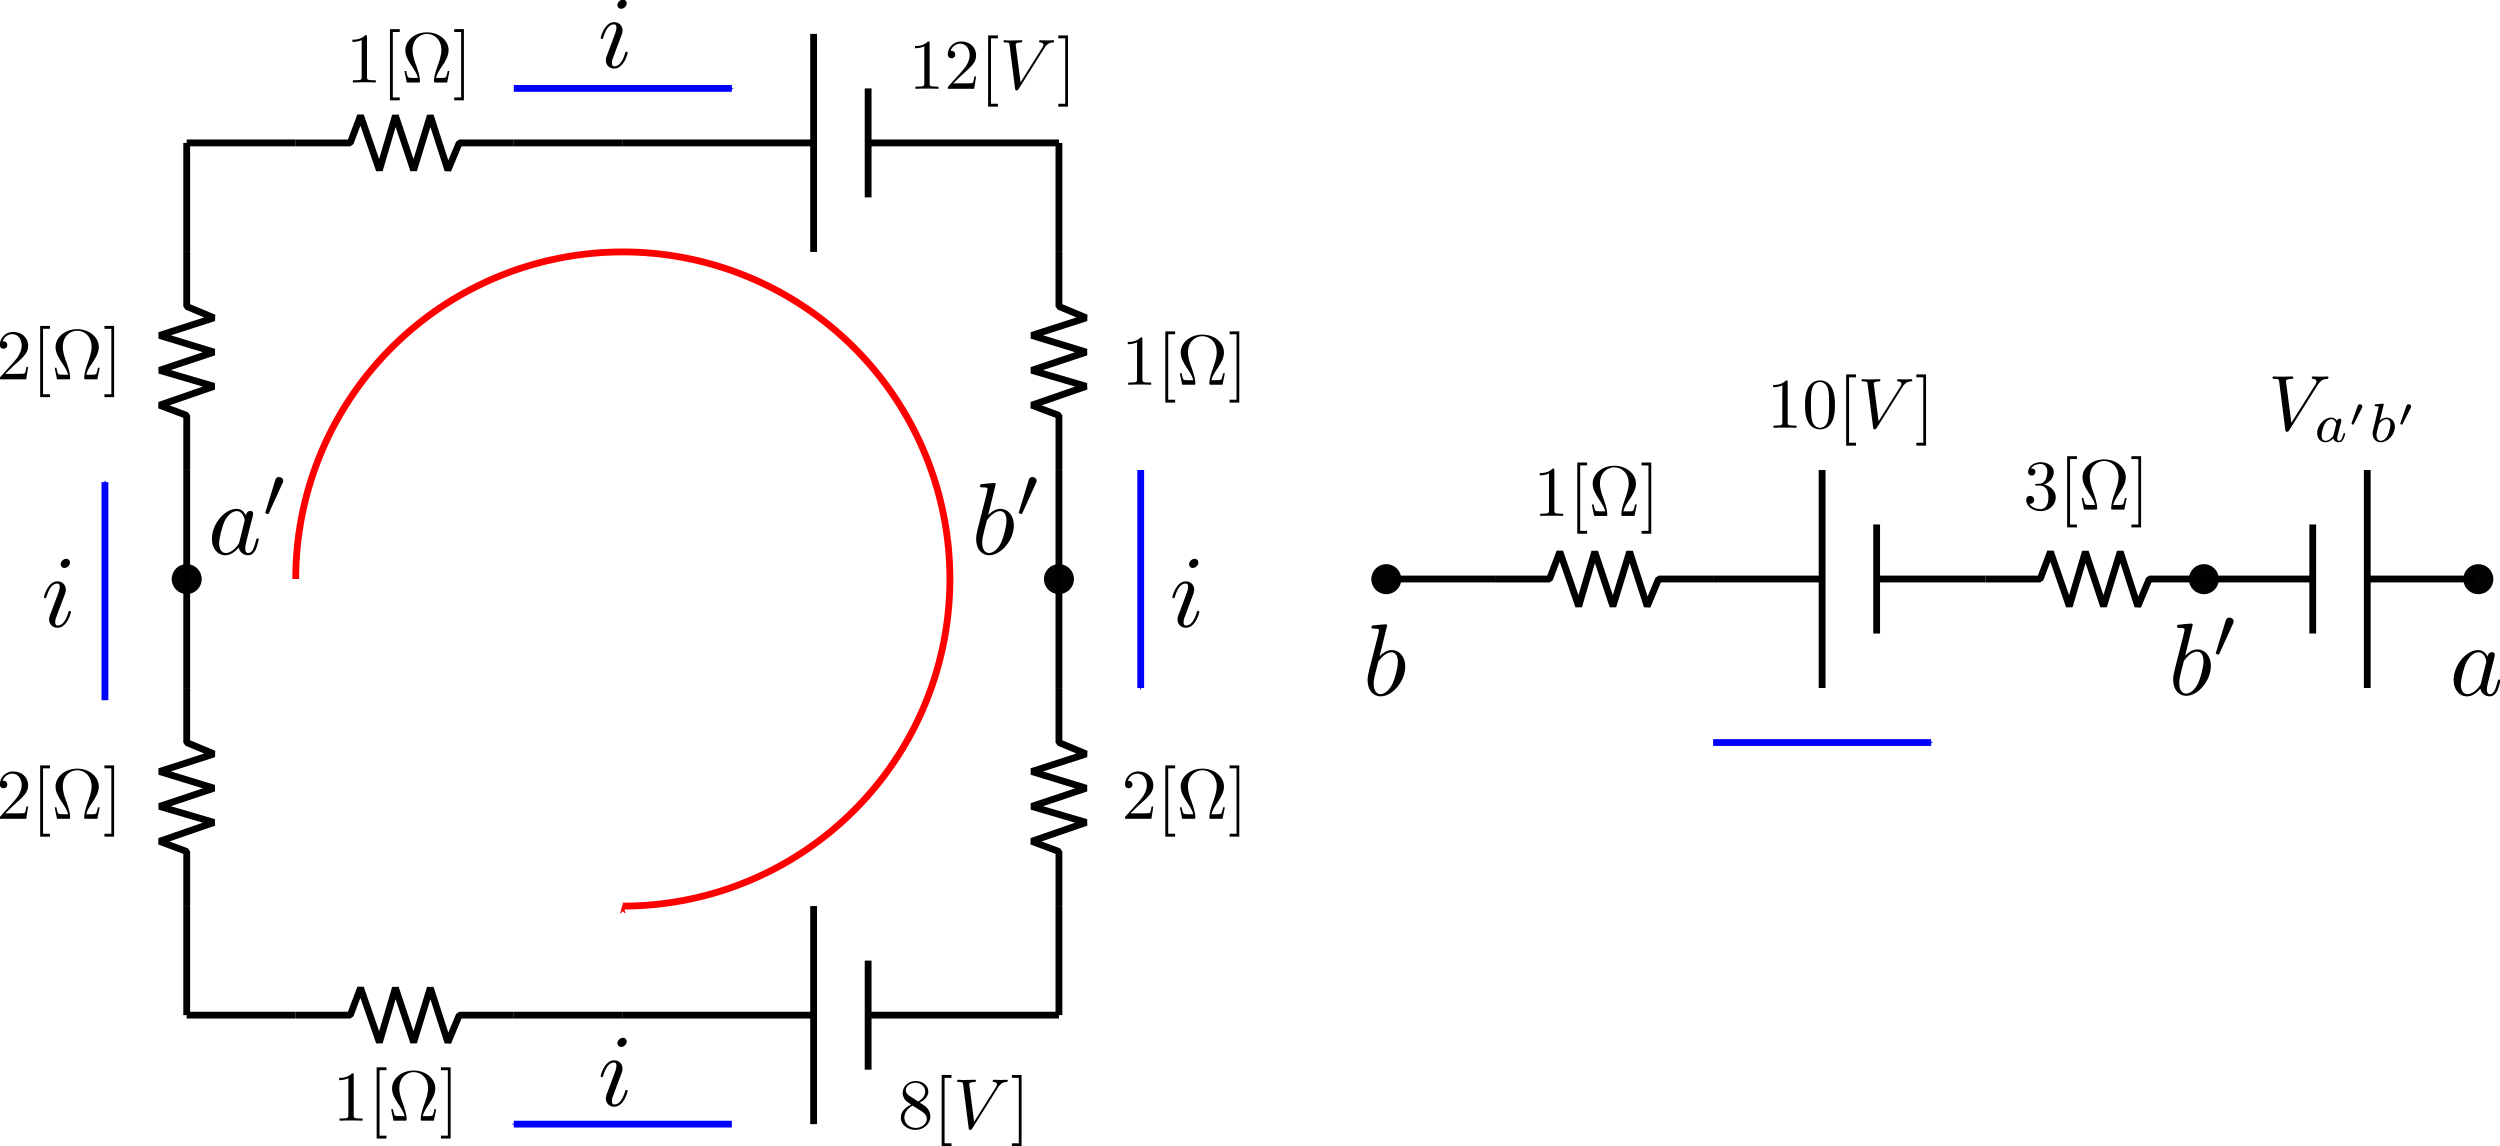 <?xml version="1.0" encoding="UTF-8" standalone="no"?>
<svg
   xmlns:dc="http://purl.org/dc/elements/1.1/"
   xmlns:cc="http://creativecommons.org/ns#"
   xmlns:rdf="http://www.w3.org/1999/02/22-rdf-syntax-ns#"
   xmlns:svg="http://www.w3.org/2000/svg"
   xmlns="http://www.w3.org/2000/svg"
   xmlns:xlink="http://www.w3.org/1999/xlink"
   xmlns:sodipodi="http://sodipodi.sourceforge.net/DTD/sodipodi-0.dtd"
   xmlns:inkscape="http://www.inkscape.org/namespaces/inkscape"
   width="733.761"
   height="336.458"
   viewBox="0 0 194.141 89.021"
   version="1.1"
   id="svg8"
   sodipodi:docname="a7.svg"
   inkscape:version="1.0.2 (e86c870879, 2021-01-15)">
  <defs
     id="defs2">
    <marker
       style="overflow:visible"
       id="marker1791"
       refX="0"
       refY="0"
       orient="auto"
       inkscape:stockid="Arrow1Send"
       inkscape:isstock="true">
      <path
         transform="matrix(-0.2,0,0,-0.2,-1.2,0)"
         style="fill:#0000ff;fill-opacity:1;fill-rule:evenodd;stroke:#0000ff;stroke-width:1pt;stroke-opacity:1"
         d="M 0,0 5,-5 -12.5,0 5,5 Z"
         id="path1789" />
    </marker>
    <marker
       style="overflow:visible"
       id="marker1553"
       refX="0"
       refY="0"
       orient="auto"
       inkscape:stockid="Arrow1Send"
       inkscape:isstock="true">
      <path
         transform="matrix(-0.2,0,0,-0.2,-1.2,0)"
         style="fill:#0000ff;fill-opacity:1;fill-rule:evenodd;stroke:#0000ff;stroke-width:1pt;stroke-opacity:1"
         d="M 0,0 5,-5 -12.5,0 5,5 Z"
         id="path1551" />
    </marker>
    <marker
       style="overflow:visible"
       id="marker1397"
       refX="0"
       refY="0"
       orient="auto"
       inkscape:stockid="Arrow1Send"
       inkscape:isstock="true">
      <path
         transform="matrix(-0.2,0,0,-0.2,-1.2,0)"
         style="fill:#ff0000;fill-opacity:1;fill-rule:evenodd;stroke:#ff0000;stroke-width:1pt;stroke-opacity:1"
         d="M 0,0 5,-5 -12.5,0 5,5 Z"
         id="path1395" />
    </marker>
    <marker
       style="overflow:visible"
       id="marker3118"
       refX="0"
       refY="0"
       orient="auto"
       inkscape:stockid="Arrow1Send"
       inkscape:isstock="true">
      <path
         transform="matrix(-0.2,0,0,-0.2,-1.2,0)"
         style="fill:#0000ff;fill-opacity:1;fill-rule:evenodd;stroke:#0000ff;stroke-width:1pt;stroke-opacity:1"
         d="M 0,0 5,-5 -12.5,0 5,5 Z"
         id="path3116" />
    </marker>
    <marker
       style="overflow:visible"
       id="marker2960"
       refX="0"
       refY="0"
       orient="auto"
       inkscape:stockid="Arrow1Send"
       inkscape:isstock="true"
       inkscape:collect="always">
      <path
         transform="matrix(-0.2,0,0,-0.2,-1.2,0)"
         style="fill:#0000ff;fill-opacity:1;fill-rule:evenodd;stroke:#0000ff;stroke-width:1pt;stroke-opacity:1"
         d="M 0,0 5,-5 -12.5,0 5,5 Z"
         id="path2958" />
    </marker>
    <marker
       style="overflow:visible"
       id="marker2252"
       refX="0"
       refY="0"
       orient="auto"
       inkscape:stockid="Arrow1Send"
       inkscape:isstock="true"
       inkscape:collect="always">
      <path
         transform="matrix(-0.2,0,0,-0.2,-1.2,0)"
         style="fill:#0000ff;fill-opacity:1;fill-rule:evenodd;stroke:#0000ff;stroke-width:1pt;stroke-opacity:1"
         d="M 0,0 5,-5 -12.5,0 5,5 Z"
         id="path2250" />
    </marker>
    <marker
       style="overflow:visible"
       id="marker2040"
       refX="0"
       refY="0"
       orient="auto"
       inkscape:stockid="Arrow1Mend"
       inkscape:isstock="true">
      <path
         transform="matrix(-0.4,0,0,-0.4,-4,0)"
         style="fill:#ff0000;fill-opacity:1;fill-rule:evenodd;stroke:#ff0000;stroke-width:1pt;stroke-opacity:1"
         d="M 0,0 5,-5 -12.5,0 5,5 Z"
         id="path2038" />
    </marker>
    <marker
       style="overflow:visible"
       id="marker1932"
       refX="0"
       refY="0"
       orient="auto"
       inkscape:stockid="Arrow1Send"
       inkscape:isstock="true">
      <path
         transform="matrix(-0.2,0,0,-0.2,-1.2,0)"
         style="fill:#ff0000;fill-opacity:1;fill-rule:evenodd;stroke:#ff0000;stroke-width:1pt;stroke-opacity:1"
         d="M 0,0 5,-5 -12.5,0 5,5 Z"
         id="path1930" />
    </marker>
    <marker
       style="overflow:visible"
       id="marker1390"
       refX="0"
       refY="0"
       orient="auto"
       inkscape:stockid="Arrow1Send"
       inkscape:isstock="true">
      <path
         transform="matrix(-0.2,0,0,-0.2,-1.2,0)"
         style="fill:#ff0000;fill-opacity:1;fill-rule:evenodd;stroke:#ff0000;stroke-width:1pt;stroke-opacity:1"
         d="M 0,0 5,-5 -12.5,0 5,5 Z"
         id="path1388" />
    </marker>
    <marker
       style="overflow:visible"
       id="Arrow1Mend"
       refX="0"
       refY="0"
       orient="auto"
       inkscape:stockid="Arrow1Mend"
       inkscape:isstock="true">
      <path
         transform="matrix(-0.4,0,0,-0.4,-4,0)"
         style="fill:#ff0000;fill-opacity:1;fill-rule:evenodd;stroke:#ff0000;stroke-width:1pt;stroke-opacity:1"
         d="M 0,0 5,-5 -12.5,0 5,5 Z"
         id="path1081" />
    </marker>
    <g
       id="g5649">
      <symbol
         overflow="visible"
         id="symbol6513">
        <path
           style="stroke:none"
           d=""
           id="path4271" />
      </symbol>
      <symbol
         overflow="visible"
         id="symbol2736">
        <path
           style="stroke:none"
           d="M 1.781,-1.141 C 1.391,-0.484 1,-0.344 0.562,-0.312 0.438,-0.297 0.344,-0.297 0.344,-0.109 0.344,-0.047 0.406,0 0.484,0 0.75,0 1.062,-0.031 1.328,-0.031 c 0.344,0 0.688,0.031 1,0.031 0.062,0 0.188,0 0.188,-0.188 0,-0.109 -0.078,-0.125 -0.156,-0.125 -0.219,-0.016 -0.469,-0.094 -0.469,-0.344 0,-0.125 0.062,-0.234 0.141,-0.375 l 0.766,-1.266 h 2.5 c 0.016,0.203 0.156,1.562 0.156,1.656 0,0.297 -0.516,0.328 -0.719,0.328 C 4.594,-0.312 4.5,-0.312 4.5,-0.109 4.5,0 4.609,0 4.641,0 5.047,0 5.469,-0.031 5.875,-0.031 6.125,-0.031 6.766,0 7.016,0 7.062,0 7.188,0 7.188,-0.203 7.188,-0.312 7.094,-0.312 6.953,-0.312 6.344,-0.312 6.344,-0.375 6.312,-0.672 l -0.609,-6.219 c -0.016,-0.203 -0.016,-0.25 -0.188,-0.25 -0.156,0 -0.203,0.078 -0.266,0.172 z M 2.984,-2.609 4.938,-5.906 5.266,-2.609 Z m 0,0"
           id="path3085" />
      </symbol>
    </g>
    <g
       id="g8507">
      <symbol
         overflow="visible"
         id="symbol7724">
        <path
           style="stroke:none"
           d=""
           id="path5536" />
      </symbol>
      <symbol
         overflow="visible"
         id="symbol5241">
        <path
           style="stroke:none"
           d="m 2.375,-3.625 c -1.984,1.078 -2.094,2.375 -2.094,2.609 0,0.75 0.734,1.234 1.688,1.234 1.656,0 3,-1.578 3,-1.781 0,-0.062 -0.047,-0.078 -0.109,-0.078 -0.109,0 -0.5,0.141 -0.719,0.438 -0.219,0.297 -0.625,0.875 -1.516,0.875 -0.719,0 -1.5,-0.375 -1.5,-1.125 0,-0.484 0.562,-1.953 2.141,-2.016 0.469,-0.016 0.812,-0.375 0.812,-0.484 0,-0.047 -0.047,-0.062 -0.094,-0.062 -1.406,-0.062 -1.688,-0.75 -1.688,-1.141 0,-0.234 0.141,-1.328 1.547,-1.328 0.188,0 0.938,0.031 0.938,0.547 0,0.172 -0.078,0.312 -0.109,0.359 -0.031,0.031 -0.062,0.078 -0.062,0.109 0,0.078 0.078,0.078 0.109,0.078 0.297,0 0.906,-0.391 0.906,-0.953 0,-0.594 -0.688,-0.688 -1.125,-0.688 -1.359,0 -3.047,1.078 -3.047,2.297 0,0.594 0.438,0.953 0.922,1.109 z m 0,0"
           id="path3436" />
      </symbol>
    </g>
    <g
       id="g4307">
      <symbol
         overflow="visible"
         id="symbol4766">
        <path
           style="stroke:none"
           d=""
           id="path5452" />
      </symbol>
      <symbol
         overflow="visible"
         id="symbol2470">
        <path
           style="stroke:none"
           d="m 1.266,-0.766 1.062,-1.031 c 1.547,-1.375 2.141,-1.906 2.141,-2.906 0,-1.141 -0.891,-1.938 -2.109,-1.938 -1.125,0 -1.859,0.922 -1.859,1.812 0,0.547 0.5,0.547 0.531,0.547 0.172,0 0.516,-0.109 0.516,-0.531 0,-0.25 -0.188,-0.516 -0.531,-0.516 -0.078,0 -0.094,0 -0.125,0.016 0.219,-0.656 0.766,-1.016 1.344,-1.016 0.906,0 1.328,0.812 1.328,1.625 C 3.562,-3.906 3.078,-3.125 2.516,-2.5 l -1.906,2.125 C 0.5,-0.266 0.5,-0.234 0.5,0 H 4.203 L 4.469,-1.734 H 4.234 C 4.172,-1.438 4.109,-1 4,-0.844 3.938,-0.766 3.281,-0.766 3.062,-0.766 Z m 0,0"
           id="path3876" />
      </symbol>
      <symbol
         overflow="visible"
         id="symbol3250">
        <path
           style="stroke:none"
           d=""
           id="path6755" />
      </symbol>
      <symbol
         overflow="visible"
         id="symbol2811">
        <path
           style="stroke:none"
           d="m 3.734,-6.125 c 0.062,-0.234 0.094,-0.328 0.281,-0.359 C 4.109,-6.5 4.422,-6.5 4.625,-6.5 c 0.703,0 1.812,0 1.812,0.984 0,0.344 -0.156,1.031 -0.547,1.422 -0.266,0.25 -0.781,0.578 -1.688,0.578 H 3.094 Z m 1.438,2.734 c 1.016,-0.219 2.188,-0.922 2.188,-1.922 0,-0.859 -0.891,-1.5 -2.203,-1.5 H 2.328 c -0.203,0 -0.297,0 -0.297,0.203 C 2.031,-6.5 2.125,-6.5 2.312,-6.5 c 0.016,0 0.203,0 0.375,0.016 0.188,0.031 0.266,0.031 0.266,0.172 0,0.031 0,0.062 -0.031,0.188 l -1.344,5.344 C 1.484,-0.391 1.469,-0.312 0.672,-0.312 0.5,-0.312 0.406,-0.312 0.406,-0.109 0.406,0 0.531,0 0.547,0 c 0.281,0 0.984,-0.031 1.25,-0.031 0.281,0 1,0.031 1.281,0.031 0.078,0 0.188,0 0.188,-0.203 0,-0.109 -0.078,-0.109 -0.281,-0.109 -0.359,0 -0.641,0 -0.641,-0.172 0,-0.062 0.016,-0.109 0.031,-0.172 l 0.656,-2.641 h 1.188 c 0.906,0 1.078,0.562 1.078,0.906 0,0.141 -0.078,0.453 -0.141,0.688 C 5.094,-1.422 5,-1.062 5,-0.859 5,0.219 6.203,0.219 6.328,0.219 c 0.844,0 1.203,-1 1.203,-1.141 0,-0.125 -0.109,-0.125 -0.125,-0.125 -0.094,0 -0.109,0.062 -0.125,0.141 C 7.031,-0.172 6.594,0 6.375,0 6.047,0 5.969,-0.219 5.969,-0.609 c 0,-0.312 0.062,-0.812 0.109,-1.141 0.016,-0.141 0.031,-0.328 0.031,-0.469 0,-0.766 -0.672,-1.078 -0.938,-1.172 z m 0,0"
           id="path8824" />
      </symbol>
    </g>
    <g
       id="g9436">
      <symbol
         overflow="visible"
         id="symbol8297">
        <path
           style="stroke:none"
           d=""
           id="path8461" />
      </symbol>
      <symbol
         overflow="visible"
         id="symbol9266">
        <path
           style="stroke:none"
           d="m 2.828,-6.234 c 0,-0.203 -0.141,-0.359 -0.359,-0.359 -0.281,0 -0.547,0.266 -0.547,0.531 0,0.188 0.141,0.359 0.375,0.359 0.234,0 0.531,-0.234 0.531,-0.531 z m -0.75,3.75 c 0.109,-0.281 0.109,-0.312 0.219,-0.578 0.078,-0.203 0.125,-0.344 0.125,-0.531 0,-0.438 -0.312,-0.812 -0.812,-0.812 -0.938,0 -1.312,1.453 -1.312,1.531 0,0.109 0.094,0.109 0.109,0.109 0.109,0 0.109,-0.031 0.156,-0.188 0.281,-0.938 0.672,-1.234 1.016,-1.234 0.078,0 0.25,0 0.25,0.312 0,0.219 -0.078,0.422 -0.109,0.531 -0.078,0.25 -0.531,1.406 -0.688,1.844 -0.109,0.25 -0.234,0.578 -0.234,0.797 0,0.469 0.344,0.812 0.812,0.812 0.938,0 1.312,-1.438 1.312,-1.531 0,-0.109 -0.094,-0.109 -0.125,-0.109 -0.094,0 -0.094,0.031 -0.141,0.188 -0.188,0.625 -0.516,1.234 -1.016,1.234 -0.172,0 -0.25,-0.094 -0.25,-0.328 0,-0.25 0.062,-0.391 0.297,-1 z m 0,0"
           id="path2095" />
      </symbol>
      <symbol
         overflow="visible"
         id="symbol6470">
        <path
           style="stroke:none"
           d=""
           id="path6361" />
      </symbol>
      <symbol
         overflow="visible"
         id="symbol4339">
        <path
           style="stroke:none"
           d="m 2.328,-4.438 c 0,-0.188 0,-0.188 -0.203,-0.188 -0.453,0.438 -1.078,0.438 -1.359,0.438 v 0.25 c 0.156,0 0.625,0 1,-0.188 v 3.547 c 0,0.234 0,0.328 -0.688,0.328 H 0.812 V 0 c 0.125,0 0.984,-0.031 1.234,-0.031 0.219,0 1.094,0.031 1.25,0.031 V -0.25 H 3.031 c -0.703,0 -0.703,-0.094 -0.703,-0.328 z m 0,0"
           id="path9923" />
      </symbol>
      <symbol
         overflow="visible"
         id="symbol6863">
        <path
           style="stroke:none"
           d="M 3.516,-1.266 H 3.281 c -0.016,0.156 -0.094,0.562 -0.188,0.625 C 3.047,-0.594 2.516,-0.594 2.406,-0.594 H 1.125 c 0.734,-0.641 0.984,-0.844 1.391,-1.172 0.516,-0.406 1,-0.844 1,-1.5 0,-0.844 -0.734,-1.359 -1.625,-1.359 -0.859,0 -1.453,0.609 -1.453,1.25 0,0.344 0.297,0.391 0.375,0.391 0.156,0 0.359,-0.125 0.359,-0.375 0,-0.125 -0.047,-0.375 -0.406,-0.375 C 0.984,-4.219 1.453,-4.375 1.781,-4.375 c 0.703,0 1.062,0.547 1.062,1.109 0,0.609 -0.438,1.078 -0.656,1.328 L 0.516,-0.266 C 0.438,-0.203 0.438,-0.188 0.438,0 h 2.875 z m 0,0"
           id="path3613" />
      </symbol>
      <symbol
         overflow="visible"
         id="symbol4261">
        <path
           style="stroke:none"
           d=""
           id="path3398" />
      </symbol>
      <symbol
         overflow="visible"
         id="symbol9131">
        <path
           style="stroke:none"
           d="m 4.078,-2.297 h 2.781 C 7,-2.297 7.188,-2.297 7.188,-2.5 7.188,-2.688 7,-2.688 6.859,-2.688 h -2.781 v -2.797 c 0,-0.141 0,-0.328 -0.203,-0.328 -0.203,0 -0.203,0.188 -0.203,0.328 V -2.688 h -2.781 c -0.141,0 -0.328,0 -0.328,0.188 0,0.203 0.188,0.203 0.328,0.203 h 2.781 V 0.5 c 0,0.141 0,0.328 0.203,0.328 0.203,0 0.203,-0.188 0.203,-0.328 z m 0,0"
           id="path536" />
      </symbol>
    </g>
    <g
       id="g2789">
      <symbol
         overflow="visible"
         id="symbol6431">
        <path
           style="stroke:none"
           d=""
           id="path9102" />
      </symbol>
      <symbol
         overflow="visible"
         id="symbol4952">
        <path
           style="stroke:none"
           d="m 2.828,-6.234 c 0,-0.203 -0.141,-0.359 -0.359,-0.359 -0.281,0 -0.547,0.266 -0.547,0.531 0,0.188 0.141,0.359 0.375,0.359 0.234,0 0.531,-0.234 0.531,-0.531 z m -0.75,3.75 c 0.109,-0.281 0.109,-0.312 0.219,-0.578 0.078,-0.203 0.125,-0.344 0.125,-0.531 0,-0.438 -0.312,-0.812 -0.812,-0.812 -0.938,0 -1.312,1.453 -1.312,1.531 0,0.109 0.094,0.109 0.109,0.109 0.109,0 0.109,-0.031 0.156,-0.188 0.281,-0.938 0.672,-1.234 1.016,-1.234 0.078,0 0.25,0 0.25,0.312 0,0.219 -0.078,0.422 -0.109,0.531 -0.078,0.25 -0.531,1.406 -0.688,1.844 -0.109,0.25 -0.234,0.578 -0.234,0.797 0,0.469 0.344,0.812 0.812,0.812 0.938,0 1.312,-1.438 1.312,-1.531 0,-0.109 -0.094,-0.109 -0.125,-0.109 -0.094,0 -0.094,0.031 -0.141,0.188 -0.188,0.625 -0.516,1.234 -1.016,1.234 -0.172,0 -0.25,-0.094 -0.25,-0.328 0,-0.25 0.062,-0.391 0.297,-1 z m 0,0"
           id="path1946" />
      </symbol>
      <symbol
         overflow="visible"
         id="symbol870">
        <path
           style="stroke:none"
           d=""
           id="path9189" />
      </symbol>
      <symbol
         overflow="visible"
         id="symbol4074">
        <path
           style="stroke:none"
           d="m 2.328,-4.438 c 0,-0.188 0,-0.188 -0.203,-0.188 -0.453,0.438 -1.078,0.438 -1.359,0.438 v 0.25 c 0.156,0 0.625,0 1,-0.188 v 3.547 c 0,0.234 0,0.328 -0.688,0.328 H 0.812 V 0 c 0.125,0 0.984,-0.031 1.234,-0.031 0.219,0 1.094,0.031 1.25,0.031 V -0.25 H 3.031 c -0.703,0 -0.703,-0.094 -0.703,-0.328 z m 0,0"
           id="path3898" />
      </symbol>
    </g>
    <g
       id="g4820">
      <symbol
         overflow="visible"
         id="symbol6074">
        <path
           style="stroke:none"
           d=""
           id="path4428" />
      </symbol>
      <symbol
         overflow="visible"
         id="symbol2421">
        <path
           style="stroke:none"
           d="m 2.828,-6.234 c 0,-0.203 -0.141,-0.359 -0.359,-0.359 -0.281,0 -0.547,0.266 -0.547,0.531 0,0.188 0.141,0.359 0.375,0.359 0.234,0 0.531,-0.234 0.531,-0.531 z m -0.75,3.75 c 0.109,-0.281 0.109,-0.312 0.219,-0.578 0.078,-0.203 0.125,-0.344 0.125,-0.531 0,-0.438 -0.312,-0.812 -0.812,-0.812 -0.938,0 -1.312,1.453 -1.312,1.531 0,0.109 0.094,0.109 0.109,0.109 0.109,0 0.109,-0.031 0.156,-0.188 0.281,-0.938 0.672,-1.234 1.016,-1.234 0.078,0 0.25,0 0.25,0.312 0,0.219 -0.078,0.422 -0.109,0.531 -0.078,0.25 -0.531,1.406 -0.688,1.844 -0.109,0.25 -0.234,0.578 -0.234,0.797 0,0.469 0.344,0.812 0.812,0.812 0.938,0 1.312,-1.438 1.312,-1.531 0,-0.109 -0.094,-0.109 -0.125,-0.109 -0.094,0 -0.094,0.031 -0.141,0.188 -0.188,0.625 -0.516,1.234 -1.016,1.234 -0.172,0 -0.25,-0.094 -0.25,-0.328 0,-0.25 0.062,-0.391 0.297,-1 z m 0,0"
           id="path93" />
      </symbol>
      <symbol
         overflow="visible"
         id="symbol4090">
        <path
           style="stroke:none"
           d=""
           id="path1549" />
      </symbol>
      <symbol
         overflow="visible"
         id="symbol577">
        <path
           style="stroke:none"
           d="M 3.516,-1.266 H 3.281 c -0.016,0.156 -0.094,0.562 -0.188,0.625 C 3.047,-0.594 2.516,-0.594 2.406,-0.594 H 1.125 c 0.734,-0.641 0.984,-0.844 1.391,-1.172 0.516,-0.406 1,-0.844 1,-1.5 0,-0.844 -0.734,-1.359 -1.625,-1.359 -0.859,0 -1.453,0.609 -1.453,1.25 0,0.344 0.297,0.391 0.375,0.391 0.156,0 0.359,-0.125 0.359,-0.375 0,-0.125 -0.047,-0.375 -0.406,-0.375 C 0.984,-4.219 1.453,-4.375 1.781,-4.375 c 0.703,0 1.062,0.547 1.062,1.109 0,0.609 -0.438,1.078 -0.656,1.328 L 0.516,-0.266 C 0.438,-0.203 0.438,-0.188 0.438,0 h 2.875 z m 0,0"
           id="path8672" />
      </symbol>
    </g>
    <g
       id="g1929">
      <symbol
         overflow="visible"
         id="symbol6445">
        <path
           style="stroke:none"
           d=""
           id="path6896" />
      </symbol>
      <symbol
         overflow="visible"
         id="symbol372">
        <path
           style="stroke:none"
           d="m 2.828,-6.234 c 0,-0.203 -0.141,-0.359 -0.359,-0.359 -0.281,0 -0.547,0.266 -0.547,0.531 0,0.188 0.141,0.359 0.375,0.359 0.234,0 0.531,-0.234 0.531,-0.531 z m -0.75,3.75 c 0.109,-0.281 0.109,-0.312 0.219,-0.578 0.078,-0.203 0.125,-0.344 0.125,-0.531 0,-0.438 -0.312,-0.812 -0.812,-0.812 -0.938,0 -1.312,1.453 -1.312,1.531 0,0.109 0.094,0.109 0.109,0.109 0.109,0 0.109,-0.031 0.156,-0.188 0.281,-0.938 0.672,-1.234 1.016,-1.234 0.078,0 0.25,0 0.25,0.312 0,0.219 -0.078,0.422 -0.109,0.531 -0.078,0.25 -0.531,1.406 -0.688,1.844 -0.109,0.25 -0.234,0.578 -0.234,0.797 0,0.469 0.344,0.812 0.812,0.812 0.938,0 1.312,-1.438 1.312,-1.531 0,-0.109 -0.094,-0.109 -0.125,-0.109 -0.094,0 -0.094,0.031 -0.141,0.188 -0.188,0.625 -0.516,1.234 -1.016,1.234 -0.172,0 -0.25,-0.094 -0.25,-0.328 0,-0.25 0.062,-0.391 0.297,-1 z m 0,0"
           id="path7819" />
      </symbol>
      <symbol
         overflow="visible"
         id="symbol2354">
        <path
           style="stroke:none"
           d=""
           id="path3732" />
      </symbol>
      <symbol
         overflow="visible"
         id="symbol2876">
        <path
           style="stroke:none"
           d="m 1.906,-2.328 c 0.547,0 0.938,0.375 0.938,1.125 0,0.859 -0.516,1.125 -0.906,1.125 -0.281,0 -0.906,-0.078 -1.188,-0.5 0.328,0 0.406,-0.234 0.406,-0.391 0,-0.219 -0.172,-0.375 -0.391,-0.375 -0.188,0 -0.391,0.125 -0.391,0.406 0,0.656 0.719,1.078 1.562,1.078 0.969,0 1.641,-0.656 1.641,-1.344 0,-0.547 -0.438,-1.094 -1.203,-1.25 0.719,-0.266 0.984,-0.781 0.984,-1.219 0,-0.547 -0.625,-0.953 -1.406,-0.953 -0.766,0 -1.359,0.375 -1.359,0.938 0,0.234 0.156,0.359 0.359,0.359 0.219,0 0.359,-0.156 0.359,-0.344 0,-0.203 -0.141,-0.359 -0.359,-0.375 0.25,-0.297 0.719,-0.375 0.984,-0.375 0.312,0 0.75,0.156 0.75,0.75 0,0.297 -0.094,0.625 -0.281,0.828 -0.219,0.266 -0.422,0.281 -0.766,0.312 -0.172,0.016 -0.188,0.016 -0.219,0.016 -0.016,0 -0.078,0.016 -0.078,0.094 0,0.094 0.062,0.094 0.188,0.094 z m 0,0"
           id="path6981" />
      </symbol>
    </g>
    <g
       id="g8126">
      <symbol
         overflow="visible"
         id="symbol3385">
        <path
           style="stroke:none"
           d=""
           id="path7923" />
      </symbol>
      <symbol
         overflow="visible"
         id="symbol5999">
        <path
           style="stroke:none"
           d="m 2.828,-6.234 c 0,-0.203 -0.141,-0.359 -0.359,-0.359 -0.281,0 -0.547,0.266 -0.547,0.531 0,0.188 0.141,0.359 0.375,0.359 0.234,0 0.531,-0.234 0.531,-0.531 z m -0.75,3.75 c 0.109,-0.281 0.109,-0.312 0.219,-0.578 0.078,-0.203 0.125,-0.344 0.125,-0.531 0,-0.438 -0.312,-0.812 -0.812,-0.812 -0.938,0 -1.312,1.453 -1.312,1.531 0,0.109 0.094,0.109 0.109,0.109 0.109,0 0.109,-0.031 0.156,-0.188 0.281,-0.938 0.672,-1.234 1.016,-1.234 0.078,0 0.25,0 0.25,0.312 0,0.219 -0.078,0.422 -0.109,0.531 -0.078,0.25 -0.531,1.406 -0.688,1.844 -0.109,0.25 -0.234,0.578 -0.234,0.797 0,0.469 0.344,0.812 0.812,0.812 0.938,0 1.312,-1.438 1.312,-1.531 0,-0.109 -0.094,-0.109 -0.125,-0.109 -0.094,0 -0.094,0.031 -0.141,0.188 -0.188,0.625 -0.516,1.234 -1.016,1.234 -0.172,0 -0.25,-0.094 -0.25,-0.328 0,-0.25 0.062,-0.391 0.297,-1 z m 0,0"
           id="path4552" />
      </symbol>
      <symbol
         overflow="visible"
         id="symbol2513">
        <path
           style="stroke:none"
           d=""
           id="path5634" />
      </symbol>
      <symbol
         overflow="visible"
         id="symbol5945">
        <path
           style="stroke:none"
           d="m 2.328,-4.438 c 0,-0.188 0,-0.188 -0.203,-0.188 -0.453,0.438 -1.078,0.438 -1.359,0.438 v 0.25 c 0.156,0 0.625,0 1,-0.188 v 3.547 c 0,0.234 0,0.328 -0.688,0.328 H 0.812 V 0 c 0.125,0 0.984,-0.031 1.234,-0.031 0.219,0 1.094,0.031 1.25,0.031 V -0.25 H 3.031 c -0.703,0 -0.703,-0.094 -0.703,-0.328 z m 0,0"
           id="path3981" />
      </symbol>
      <symbol
         overflow="visible"
         id="symbol8765">
        <path
           style="stroke:none"
           d="m 1.906,-2.328 c 0.547,0 0.938,0.375 0.938,1.125 0,0.859 -0.516,1.125 -0.906,1.125 -0.281,0 -0.906,-0.078 -1.188,-0.5 0.328,0 0.406,-0.234 0.406,-0.391 0,-0.219 -0.172,-0.375 -0.391,-0.375 -0.188,0 -0.391,0.125 -0.391,0.406 0,0.656 0.719,1.078 1.562,1.078 0.969,0 1.641,-0.656 1.641,-1.344 0,-0.547 -0.438,-1.094 -1.203,-1.25 0.719,-0.266 0.984,-0.781 0.984,-1.219 0,-0.547 -0.625,-0.953 -1.406,-0.953 -0.766,0 -1.359,0.375 -1.359,0.938 0,0.234 0.156,0.359 0.359,0.359 0.219,0 0.359,-0.156 0.359,-0.344 0,-0.203 -0.141,-0.359 -0.359,-0.375 0.25,-0.297 0.719,-0.375 0.984,-0.375 0.312,0 0.75,0.156 0.75,0.75 0,0.297 -0.094,0.625 -0.281,0.828 -0.219,0.266 -0.422,0.281 -0.766,0.312 -0.172,0.016 -0.188,0.016 -0.219,0.016 -0.016,0 -0.078,0.016 -0.078,0.094 0,0.094 0.062,0.094 0.188,0.094 z m 0,0"
           id="path9465" />
      </symbol>
      <symbol
         overflow="visible"
         id="symbol9354">
        <path
           style="stroke:none"
           d=""
           id="path5352" />
      </symbol>
      <symbol
         overflow="visible"
         id="symbol6179">
        <path
           style="stroke:none"
           d="m 6.562,-2.297 c 0.172,0 0.359,0 0.359,-0.203 0,-0.188 -0.188,-0.188 -0.359,-0.188 H 1.172 c -0.172,0 -0.344,0 -0.344,0.188 0,0.203 0.172,0.203 0.344,0.203 z m 0,0"
           id="path2791" />
      </symbol>
    </g>
    <g
       id="g5918">
      <symbol
         overflow="visible"
         id="symbol8646">
        <path
           style="stroke:none"
           d=""
           id="path1802" />
      </symbol>
      <symbol
         overflow="visible"
         id="symbol1563">
        <path
           style="stroke:none"
           d="m 2.828,-6.234 c 0,-0.203 -0.141,-0.359 -0.359,-0.359 -0.281,0 -0.547,0.266 -0.547,0.531 0,0.188 0.141,0.359 0.375,0.359 0.234,0 0.531,-0.234 0.531,-0.531 z m -0.75,3.75 c 0.109,-0.281 0.109,-0.312 0.219,-0.578 0.078,-0.203 0.125,-0.344 0.125,-0.531 0,-0.438 -0.312,-0.812 -0.812,-0.812 -0.938,0 -1.312,1.453 -1.312,1.531 0,0.109 0.094,0.109 0.109,0.109 0.109,0 0.109,-0.031 0.156,-0.188 0.281,-0.938 0.672,-1.234 1.016,-1.234 0.078,0 0.25,0 0.25,0.312 0,0.219 -0.078,0.422 -0.109,0.531 -0.078,0.25 -0.531,1.406 -0.688,1.844 -0.109,0.25 -0.234,0.578 -0.234,0.797 0,0.469 0.344,0.812 0.812,0.812 0.938,0 1.312,-1.438 1.312,-1.531 0,-0.109 -0.094,-0.109 -0.125,-0.109 -0.094,0 -0.094,0.031 -0.141,0.188 -0.188,0.625 -0.516,1.234 -1.016,1.234 -0.172,0 -0.25,-0.094 -0.25,-0.328 0,-0.25 0.062,-0.391 0.297,-1 z m 0,0"
           id="path1189" />
      </symbol>
      <symbol
         overflow="visible"
         id="symbol3066">
        <path
           style="stroke:none"
           d=""
           id="path8866" />
      </symbol>
      <symbol
         overflow="visible"
         id="symbol7574">
        <path
           style="stroke:none"
           d="M 3.516,-1.266 H 3.281 c -0.016,0.156 -0.094,0.562 -0.188,0.625 C 3.047,-0.594 2.516,-0.594 2.406,-0.594 H 1.125 c 0.734,-0.641 0.984,-0.844 1.391,-1.172 0.516,-0.406 1,-0.844 1,-1.5 0,-0.844 -0.734,-1.359 -1.625,-1.359 -0.859,0 -1.453,0.609 -1.453,1.25 0,0.344 0.297,0.391 0.375,0.391 0.156,0 0.359,-0.125 0.359,-0.375 0,-0.125 -0.047,-0.375 -0.406,-0.375 C 0.984,-4.219 1.453,-4.375 1.781,-4.375 c 0.703,0 1.062,0.547 1.062,1.109 0,0.609 -0.438,1.078 -0.656,1.328 L 0.516,-0.266 C 0.438,-0.203 0.438,-0.188 0.438,0 h 2.875 z m 0,0"
           id="path7280" />
      </symbol>
      <symbol
         overflow="visible"
         id="symbol4573">
        <path
           style="stroke:none"
           d="m 1.906,-2.328 c 0.547,0 0.938,0.375 0.938,1.125 0,0.859 -0.516,1.125 -0.906,1.125 -0.281,0 -0.906,-0.078 -1.188,-0.5 0.328,0 0.406,-0.234 0.406,-0.391 0,-0.219 -0.172,-0.375 -0.391,-0.375 -0.188,0 -0.391,0.125 -0.391,0.406 0,0.656 0.719,1.078 1.562,1.078 0.969,0 1.641,-0.656 1.641,-1.344 0,-0.547 -0.438,-1.094 -1.203,-1.25 0.719,-0.266 0.984,-0.781 0.984,-1.219 0,-0.547 -0.625,-0.953 -1.406,-0.953 -0.766,0 -1.359,0.375 -1.359,0.938 0,0.234 0.156,0.359 0.359,0.359 0.219,0 0.359,-0.156 0.359,-0.344 0,-0.203 -0.141,-0.359 -0.359,-0.375 0.25,-0.297 0.719,-0.375 0.984,-0.375 0.312,0 0.75,0.156 0.75,0.75 0,0.297 -0.094,0.625 -0.281,0.828 -0.219,0.266 -0.422,0.281 -0.766,0.312 -0.172,0.016 -0.188,0.016 -0.219,0.016 -0.016,0 -0.078,0.016 -0.078,0.094 0,0.094 0.062,0.094 0.188,0.094 z m 0,0"
           id="path4695" />
      </symbol>
      <symbol
         overflow="visible"
         id="symbol7258">
        <path
           style="stroke:none"
           d=""
           id="path1344" />
      </symbol>
      <symbol
         overflow="visible"
         id="symbol7184">
        <path
           style="stroke:none"
           d="m 4.078,-2.297 h 2.781 C 7,-2.297 7.188,-2.297 7.188,-2.5 7.188,-2.688 7,-2.688 6.859,-2.688 h -2.781 v -2.797 c 0,-0.141 0,-0.328 -0.203,-0.328 -0.203,0 -0.203,0.188 -0.203,0.328 V -2.688 h -2.781 c -0.141,0 -0.328,0 -0.328,0.188 0,0.203 0.188,0.203 0.328,0.203 h 2.781 V 0.5 c 0,0.141 0,0.328 0.203,0.328 0.203,0 0.203,-0.188 0.203,-0.328 z m 0,0"
           id="path7295" />
      </symbol>
    </g>
    <g
       id="g8347">
      <symbol
         overflow="visible"
         id="symbol6533">
        <path
           style="stroke:none"
           d=""
           id="path9663" />
      </symbol>
      <symbol
         overflow="visible"
         id="symbol7723">
        <path
           style="stroke:none"
           d="m 1.266,-0.766 1.062,-1.031 c 1.547,-1.375 2.141,-1.906 2.141,-2.906 0,-1.141 -0.891,-1.938 -2.109,-1.938 -1.125,0 -1.859,0.922 -1.859,1.812 0,0.547 0.5,0.547 0.531,0.547 0.172,0 0.516,-0.109 0.516,-0.531 0,-0.25 -0.188,-0.516 -0.531,-0.516 -0.078,0 -0.094,0 -0.125,0.016 0.219,-0.656 0.766,-1.016 1.344,-1.016 0.906,0 1.328,0.812 1.328,1.625 C 3.562,-3.906 3.078,-3.125 2.516,-2.5 l -1.906,2.125 C 0.5,-0.266 0.5,-0.234 0.5,0 H 4.203 L 4.469,-1.734 H 4.234 C 4.172,-1.438 4.109,-1 4,-0.844 3.938,-0.766 3.281,-0.766 3.062,-0.766 Z m 0,0"
           id="path6680" />
      </symbol>
      <symbol
         overflow="visible"
         id="symbol9132">
        <path
           style="stroke:none"
           d="M 2.547,2.5 V 2.094 h -0.969 v -9.172 h 0.969 v -0.406 h -1.375 V 2.5 Z m 0,0"
           id="path1265" />
      </symbol>
      <symbol
         overflow="visible"
         id="symbol5541">
        <path
           style="stroke:none"
           d="M 6.75,-1.609 H 6.5 c -0.047,0.25 -0.094,0.484 -0.188,0.719 -0.047,0.156 -0.078,0.25 -0.656,0.25 H 4.859 C 5,-1.203 5.297,-1.688 5.75,-2.344 c 0.469,-0.703 0.875,-1.391 0.875,-2.188 0,-1.375 -1.344,-2.5 -3.031,-2.5 -1.703,0 -3.031,1.141 -3.031,2.5 0,0.797 0.406,1.484 0.875,2.188 0.438,0.656 0.75,1.141 0.891,1.703 H 1.531 C 0.953,-0.641 0.922,-0.734 0.875,-0.875 0.781,-1.109 0.734,-1.359 0.688,-1.609 h -0.25 L 0.766,0 h 1.594 c 0.219,0 0.25,0 0.25,-0.203 0,-0.703 -0.312,-1.578 -0.531,-2.219 -0.219,-0.578 -0.5,-1.359 -0.5,-2.109 0,-1.594 1.109,-2.281 2.016,-2.281 0.953,0 2.016,0.719 2.016,2.281 0,0.75 -0.281,1.5 -0.562,2.312 -0.156,0.422 -0.469,1.328 -0.469,2.016 C 4.578,0 4.609,0 4.828,0 h 1.594 z m 0,0"
           id="path631" />
      </symbol>
      <symbol
         overflow="visible"
         id="symbol7880">
        <path
           style="stroke:none"
           d="M 1.578,-7.484 H 0.219 v 0.406 H 1.188 V 2.094 H 0.219 V 2.5 h 1.359 z m 0,0"
           id="path5670" />
      </symbol>
    </g>
    <g
       id="g6327">
      <symbol
         overflow="visible"
         id="symbol5475">
        <path
           style="stroke:none"
           d=""
           id="path4594" />
      </symbol>
      <symbol
         overflow="visible"
         id="symbol1661">
        <path
           style="stroke:none"
           d="m 2.938,-6.375 c 0,-0.25 0,-0.266 -0.234,-0.266 C 2.078,-6 1.203,-6 0.891,-6 v 0.312 c 0.203,0 0.781,0 1.297,-0.266 v 5.172 c 0,0.359 -0.031,0.469 -0.922,0.469 h -0.312 V 0 c 0.344,-0.031 1.203,-0.031 1.609,-0.031 0.391,0 1.266,0 1.609,0.031 v -0.312 h -0.312 c -0.906,0 -0.922,-0.109 -0.922,-0.469 z m 0,0"
           id="path111" />
      </symbol>
      <symbol
         overflow="visible"
         id="symbol9027">
        <path
           style="stroke:none"
           d="M 2.547,2.5 V 2.094 h -0.969 v -9.172 h 0.969 v -0.406 h -1.375 V 2.5 Z m 0,0"
           id="path2965" />
      </symbol>
      <symbol
         overflow="visible"
         id="symbol6602">
        <path
           style="stroke:none"
           d="M 6.75,-1.609 H 6.5 c -0.047,0.25 -0.094,0.484 -0.188,0.719 -0.047,0.156 -0.078,0.25 -0.656,0.25 H 4.859 C 5,-1.203 5.297,-1.688 5.75,-2.344 c 0.469,-0.703 0.875,-1.391 0.875,-2.188 0,-1.375 -1.344,-2.5 -3.031,-2.5 -1.703,0 -3.031,1.141 -3.031,2.5 0,0.797 0.406,1.484 0.875,2.188 0.438,0.656 0.75,1.141 0.891,1.703 H 1.531 C 0.953,-0.641 0.922,-0.734 0.875,-0.875 0.781,-1.109 0.734,-1.359 0.688,-1.609 h -0.25 L 0.766,0 h 1.594 c 0.219,0 0.25,0 0.25,-0.203 0,-0.703 -0.312,-1.578 -0.531,-2.219 -0.219,-0.578 -0.5,-1.359 -0.5,-2.109 0,-1.594 1.109,-2.281 2.016,-2.281 0.953,0 2.016,0.719 2.016,2.281 0,0.75 -0.281,1.5 -0.562,2.312 -0.156,0.422 -0.469,1.328 -0.469,2.016 C 4.578,0 4.609,0 4.828,0 h 1.594 z m 0,0"
           id="path6953" />
      </symbol>
      <symbol
         overflow="visible"
         id="symbol9700">
        <path
           style="stroke:none"
           d="M 1.578,-7.484 H 0.219 v 0.406 H 1.188 V 2.094 H 0.219 V 2.5 h 1.359 z m 0,0"
           id="path1735" />
      </symbol>
    </g>
    <g
       id="g3744">
      <symbol
         overflow="visible"
         id="symbol7652">
        <path
           style="stroke:none"
           d=""
           id="path7047" />
      </symbol>
      <symbol
         overflow="visible"
         id="symbol445">
        <path
           style="stroke:none"
           d="m 2.891,-3.516 c 0.812,-0.266 1.391,-0.953 1.391,-1.75 0,-0.812 -0.875,-1.375 -1.828,-1.375 -1,0 -1.766,0.594 -1.766,1.359 0,0.328 0.219,0.516 0.516,0.516 0.297,0 0.5,-0.219 0.5,-0.516 0,-0.484 -0.469,-0.484 -0.609,-0.484 0.297,-0.5 0.953,-0.625 1.312,-0.625 0.422,0 0.969,0.219 0.969,1.109 0,0.125 -0.031,0.703 -0.281,1.141 C 2.797,-3.656 2.453,-3.625 2.203,-3.625 2.125,-3.609 1.891,-3.594 1.812,-3.594 c -0.078,0.016 -0.141,0.031 -0.141,0.125 0,0.109 0.062,0.109 0.234,0.109 h 0.438 c 0.812,0 1.188,0.672 1.188,1.656 0,1.359 -0.688,1.641 -1.125,1.641 -0.438,0 -1.188,-0.172 -1.531,-0.75 0.344,0.047 0.656,-0.172 0.656,-0.547 0,-0.359 -0.266,-0.562 -0.547,-0.562 -0.25,0 -0.562,0.141 -0.562,0.578 0,0.906 0.922,1.562 2.016,1.562 1.219,0 2.125,-0.906 2.125,-1.922 0,-0.812 -0.641,-1.594 -1.672,-1.812 z m 0,0"
           id="path1084" />
      </symbol>
      <symbol
         overflow="visible"
         id="symbol608">
        <path
           style="stroke:none"
           d="M 2.547,2.5 V 2.094 h -0.969 v -9.172 h 0.969 v -0.406 h -1.375 V 2.5 Z m 0,0"
           id="path2152" />
      </symbol>
      <symbol
         overflow="visible"
         id="symbol7449">
        <path
           style="stroke:none"
           d="M 6.75,-1.609 H 6.5 c -0.047,0.25 -0.094,0.484 -0.188,0.719 -0.047,0.156 -0.078,0.25 -0.656,0.25 H 4.859 C 5,-1.203 5.297,-1.688 5.75,-2.344 c 0.469,-0.703 0.875,-1.391 0.875,-2.188 0,-1.375 -1.344,-2.5 -3.031,-2.5 -1.703,0 -3.031,1.141 -3.031,2.5 0,0.797 0.406,1.484 0.875,2.188 0.438,0.656 0.75,1.141 0.891,1.703 H 1.531 C 0.953,-0.641 0.922,-0.734 0.875,-0.875 0.781,-1.109 0.734,-1.359 0.688,-1.609 h -0.25 L 0.766,0 h 1.594 c 0.219,0 0.25,0 0.25,-0.203 0,-0.703 -0.312,-1.578 -0.531,-2.219 -0.219,-0.578 -0.5,-1.359 -0.5,-2.109 0,-1.594 1.109,-2.281 2.016,-2.281 0.953,0 2.016,0.719 2.016,2.281 0,0.75 -0.281,1.5 -0.562,2.312 -0.156,0.422 -0.469,1.328 -0.469,2.016 C 4.578,0 4.609,0 4.828,0 h 1.594 z m 0,0"
           id="path7806" />
      </symbol>
      <symbol
         overflow="visible"
         id="symbol687">
        <path
           style="stroke:none"
           d="M 1.578,-7.484 H 0.219 v 0.406 H 1.188 V 2.094 H 0.219 V 2.5 h 1.359 z m 0,0"
           id="path5076" />
      </symbol>
    </g>
    <g
       id="g2041">
      <symbol
         overflow="visible"
         id="symbol6152">
        <path
           style="stroke:none"
           d=""
           id="path9588" />
      </symbol>
      <symbol
         overflow="visible"
         id="symbol6244">
        <path
           style="stroke:none"
           d="m 2.938,-6.375 c 0,-0.25 0,-0.266 -0.234,-0.266 C 2.078,-6 1.203,-6 0.891,-6 v 0.312 c 0.203,0 0.781,0 1.297,-0.266 v 5.172 c 0,0.359 -0.031,0.469 -0.922,0.469 h -0.312 V 0 c 0.344,-0.031 1.203,-0.031 1.609,-0.031 0.391,0 1.266,0 1.609,0.031 v -0.312 h -0.312 c -0.906,0 -0.922,-0.109 -0.922,-0.469 z m 0,0"
           id="path4031" />
      </symbol>
      <symbol
         overflow="visible"
         id="symbol3369">
        <path
           style="stroke:none"
           d="m 1.266,-0.766 1.062,-1.031 c 1.547,-1.375 2.141,-1.906 2.141,-2.906 0,-1.141 -0.891,-1.938 -2.109,-1.938 -1.125,0 -1.859,0.922 -1.859,1.812 0,0.547 0.5,0.547 0.531,0.547 0.172,0 0.516,-0.109 0.516,-0.531 0,-0.25 -0.188,-0.516 -0.531,-0.516 -0.078,0 -0.094,0 -0.125,0.016 0.219,-0.656 0.766,-1.016 1.344,-1.016 0.906,0 1.328,0.812 1.328,1.625 C 3.562,-3.906 3.078,-3.125 2.516,-2.5 l -1.906,2.125 C 0.5,-0.266 0.5,-0.234 0.5,0 H 4.203 L 4.469,-1.734 H 4.234 C 4.172,-1.438 4.109,-1 4,-0.844 3.938,-0.766 3.281,-0.766 3.062,-0.766 Z m 0,0"
           id="path5385" />
      </symbol>
      <symbol
         overflow="visible"
         id="symbol8822">
        <path
           style="stroke:none"
           d="M 2.547,2.5 V 2.094 h -0.969 v -9.172 h 0.969 v -0.406 h -1.375 V 2.5 Z m 0,0"
           id="path6414" />
      </symbol>
      <symbol
         overflow="visible"
         id="symbol2622">
        <path
           style="stroke:none"
           d="M 1.578,-7.484 H 0.219 v 0.406 H 1.188 V 2.094 H 0.219 V 2.5 h 1.359 z m 0,0"
           id="path9713" />
      </symbol>
      <symbol
         overflow="visible"
         id="symbol8744">
        <path
           style="stroke:none"
           d=""
           id="path6971" />
      </symbol>
      <symbol
         overflow="visible"
         id="symbol8751">
        <path
           style="stroke:none"
           d="M 6.266,-5.672 C 6.75,-6.453 7.172,-6.484 7.531,-6.5 c 0.125,-0.016 0.141,-0.172 0.141,-0.188 0,-0.078 -0.062,-0.125 -0.141,-0.125 -0.25,0 -0.547,0.031 -0.812,0.031 -0.328,0 -0.672,-0.031 -0.984,-0.031 -0.062,0 -0.188,0 -0.188,0.188 0,0.109 0.078,0.125 0.156,0.125 0.266,0.016 0.453,0.125 0.453,0.328 0,0.156 -0.141,0.375 -0.141,0.375 l -3.062,4.875 -0.688,-5.281 C 2.266,-6.375 2.5,-6.5 2.953,-6.5 c 0.141,0 0.25,0 0.25,-0.203 0,-0.078 -0.078,-0.109 -0.125,-0.109 -0.406,0 -0.828,0.031 -1.25,0.031 -0.172,0 -0.359,0 -0.547,0 -0.172,0 -0.359,-0.031 -0.531,-0.031 -0.078,0 -0.188,0 -0.188,0.188 0,0.125 0.078,0.125 0.25,0.125 0.547,0 0.562,0.094 0.594,0.344 L 2.188,-0.016 C 2.219,0.188 2.266,0.219 2.391,0.219 c 0.156,0 0.203,-0.047 0.281,-0.172 z m 0,0"
           id="path7926" />
      </symbol>
    </g>
    <g
       id="g4739">
      <symbol
         overflow="visible"
         id="symbol3867">
        <path
           style="stroke:none"
           d=""
           id="path8978" />
      </symbol>
      <symbol
         overflow="visible"
         id="symbol9114">
        <path
           style="stroke:none"
           d="m 2.938,-6.375 c 0,-0.25 0,-0.266 -0.234,-0.266 C 2.078,-6 1.203,-6 0.891,-6 v 0.312 c 0.203,0 0.781,0 1.297,-0.266 v 5.172 c 0,0.359 -0.031,0.469 -0.922,0.469 h -0.312 V 0 c 0.344,-0.031 1.203,-0.031 1.609,-0.031 0.391,0 1.266,0 1.609,0.031 v -0.312 h -0.312 c -0.906,0 -0.922,-0.109 -0.922,-0.469 z m 0,0"
           id="path6540" />
      </symbol>
      <symbol
         overflow="visible"
         id="symbol7618">
        <path
           style="stroke:none"
           d="m 4.578,-3.188 c 0,-0.797 -0.047,-1.594 -0.391,-2.328 -0.453,-0.969 -1.281,-1.125 -1.688,-1.125 -0.609,0 -1.328,0.266 -1.75,1.188 -0.312,0.688 -0.359,1.469 -0.359,2.266 0,0.75 0.031,1.641 0.453,2.406 0.422,0.797 1.156,1 1.641,1 0.531,0 1.297,-0.203 1.734,-1.156 0.312,-0.688 0.359,-1.469 0.359,-2.25 z M 2.484,0 C 2.094,0 1.5,-0.25 1.328,-1.203 1.219,-1.797 1.219,-2.719 1.219,-3.312 c 0,-0.641 0,-1.297 0.078,-1.828 0.188,-1.188 0.938,-1.281 1.188,-1.281 0.328,0 0.984,0.188 1.172,1.172 0.109,0.562 0.109,1.312 0.109,1.938 0,0.75 0,1.422 -0.109,2.062 C 3.5,-0.297 2.938,0 2.484,0 Z m 0,0"
           id="path9343" />
      </symbol>
      <symbol
         overflow="visible"
         id="symbol6752">
        <path
           style="stroke:none"
           d="M 2.547,2.5 V 2.094 h -0.969 v -9.172 h 0.969 v -0.406 h -1.375 V 2.5 Z m 0,0"
           id="path9298" />
      </symbol>
      <symbol
         overflow="visible"
         id="symbol6138">
        <path
           style="stroke:none"
           d="M 1.578,-7.484 H 0.219 v 0.406 H 1.188 V 2.094 H 0.219 V 2.5 h 1.359 z m 0,0"
           id="path7263" />
      </symbol>
      <symbol
         overflow="visible"
         id="symbol8901">
        <path
           style="stroke:none"
           d=""
           id="path7980" />
      </symbol>
      <symbol
         overflow="visible"
         id="symbol2497">
        <path
           style="stroke:none"
           d="M 6.266,-5.672 C 6.75,-6.453 7.172,-6.484 7.531,-6.5 c 0.125,-0.016 0.141,-0.172 0.141,-0.188 0,-0.078 -0.062,-0.125 -0.141,-0.125 -0.25,0 -0.547,0.031 -0.812,0.031 -0.328,0 -0.672,-0.031 -0.984,-0.031 -0.062,0 -0.188,0 -0.188,0.188 0,0.109 0.078,0.125 0.156,0.125 0.266,0.016 0.453,0.125 0.453,0.328 0,0.156 -0.141,0.375 -0.141,0.375 l -3.062,4.875 -0.688,-5.281 C 2.266,-6.375 2.5,-6.5 2.953,-6.5 c 0.141,0 0.25,0 0.25,-0.203 0,-0.078 -0.078,-0.109 -0.125,-0.109 -0.406,0 -0.828,0.031 -1.25,0.031 -0.172,0 -0.359,0 -0.547,0 -0.172,0 -0.359,-0.031 -0.531,-0.031 -0.078,0 -0.188,0 -0.188,0.188 0,0.125 0.078,0.125 0.25,0.125 0.547,0 0.562,0.094 0.594,0.344 L 2.188,-0.016 C 2.219,0.188 2.266,0.219 2.391,0.219 c 0.156,0 0.203,-0.047 0.281,-0.172 z m 0,0"
           id="path7196" />
      </symbol>
    </g>
    <g
       id="g1640">
      <symbol
         overflow="visible"
         id="symbol9759">
        <path
           style="stroke:none"
           d=""
           id="path2523" />
      </symbol>
      <symbol
         overflow="visible"
         id="symbol818">
        <path
           style="stroke:none"
           d="m 1.625,-4.562 c -0.453,-0.297 -0.5,-0.625 -0.5,-0.797 0,-0.609 0.656,-1.031 1.359,-1.031 0.719,0 1.359,0.516 1.359,1.234 0,0.578 -0.391,1.047 -0.984,1.391 z m 1.453,0.953 C 3.797,-3.984 4.281,-4.5 4.281,-5.156 c 0,-0.922 -0.875,-1.484 -1.781,-1.484 -1,0 -1.812,0.734 -1.812,1.672 0,0.172 0.016,0.625 0.438,1.094 0.109,0.109 0.484,0.359 0.734,0.531 C 1.281,-3.047 0.422,-2.5 0.422,-1.5 c 0,1.047 1.016,1.719 2.062,1.719 1.125,0 2.078,-0.828 2.078,-1.891 0,-0.359 -0.109,-0.812 -0.5,-1.234 C 3.875,-3.109 3.719,-3.203 3.078,-3.609 Z m -1,0.422 1.234,0.781 c 0.281,0.188 0.75,0.484 0.75,1.094 0,0.734 -0.75,1.25 -1.562,1.25 -0.859,0 -1.578,-0.609 -1.578,-1.438 0,-0.578 0.312,-1.219 1.156,-1.688 z m 0,0"
           id="path9403" />
      </symbol>
      <symbol
         overflow="visible"
         id="symbol8299">
        <path
           style="stroke:none"
           d="M 2.547,2.5 V 2.094 h -0.969 v -9.172 h 0.969 v -0.406 h -1.375 V 2.5 Z m 0,0"
           id="path3578" />
      </symbol>
      <symbol
         overflow="visible"
         id="symbol2390">
        <path
           style="stroke:none"
           d="M 1.578,-7.484 H 0.219 v 0.406 H 1.188 V 2.094 H 0.219 V 2.5 h 1.359 z m 0,0"
           id="path1166" />
      </symbol>
      <symbol
         overflow="visible"
         id="symbol7199">
        <path
           style="stroke:none"
           d=""
           id="path9785" />
      </symbol>
      <symbol
         overflow="visible"
         id="symbol1512">
        <path
           style="stroke:none"
           d="M 6.266,-5.672 C 6.75,-6.453 7.172,-6.484 7.531,-6.5 c 0.125,-0.016 0.141,-0.172 0.141,-0.188 0,-0.078 -0.062,-0.125 -0.141,-0.125 -0.25,0 -0.547,0.031 -0.812,0.031 -0.328,0 -0.672,-0.031 -0.984,-0.031 -0.062,0 -0.188,0 -0.188,0.188 0,0.109 0.078,0.125 0.156,0.125 0.266,0.016 0.453,0.125 0.453,0.328 0,0.156 -0.141,0.375 -0.141,0.375 l -3.062,4.875 -0.688,-5.281 C 2.266,-6.375 2.5,-6.5 2.953,-6.5 c 0.141,0 0.25,0 0.25,-0.203 0,-0.078 -0.078,-0.109 -0.125,-0.109 -0.406,0 -0.828,0.031 -1.25,0.031 -0.172,0 -0.359,0 -0.547,0 -0.172,0 -0.359,-0.031 -0.531,-0.031 -0.078,0 -0.188,0 -0.188,0.188 0,0.125 0.078,0.125 0.25,0.125 0.547,0 0.562,0.094 0.594,0.344 L 2.188,-0.016 C 2.219,0.188 2.266,0.219 2.391,0.219 c 0.156,0 0.203,-0.047 0.281,-0.172 z m 0,0"
           id="path1196" />
      </symbol>
    </g>
    <g
       id="g5066">
      <symbol
         overflow="visible"
         id="symbol2240">
        <path
           style="stroke:none"
           d=""
           id="path3837" />
      </symbol>
      <symbol
         overflow="visible"
         id="symbol6605">
        <path
           style="stroke:none"
           d="M 3.719,-3.766 C 3.531,-4.141 3.25,-4.406 2.797,-4.406 c -1.156,0 -2.391,1.469 -2.391,2.922 0,0.938 0.547,1.594 1.312,1.594 0.203,0 0.703,-0.047 1.297,-0.75 0.078,0.422 0.438,0.75 0.906,0.75 0.359,0 0.578,-0.234 0.75,-0.547 0.156,-0.359 0.297,-0.969 0.297,-0.984 0,-0.109 -0.094,-0.109 -0.125,-0.109 -0.094,0 -0.109,0.047 -0.141,0.188 -0.172,0.641 -0.344,1.234 -0.75,1.234 -0.281,0 -0.297,-0.266 -0.297,-0.453 0,-0.219 0.016,-0.312 0.125,-0.75 C 3.891,-1.719 3.906,-1.828 4,-2.203 L 4.359,-3.594 c 0.062,-0.281 0.062,-0.297 0.062,-0.344 0,-0.172 -0.109,-0.266 -0.281,-0.266 -0.25,0 -0.391,0.219 -0.422,0.438 z M 3.078,-1.188 C 3.016,-1 3.016,-0.984 2.875,-0.812 2.438,-0.266 2.031,-0.109 1.75,-0.109 c -0.5,0 -0.641,-0.547 -0.641,-0.938 0,-0.5 0.312,-1.719 0.547,-2.188 0.312,-0.578 0.75,-0.953 1.156,-0.953 0.641,0 0.781,0.812 0.781,0.875 0,0.062 -0.016,0.125 -0.031,0.172 z m 0,0"
           id="path3541" />
      </symbol>
      <symbol
         overflow="visible"
         id="symbol5655">
        <path
           style="stroke:none"
           d=""
           id="path2146" />
      </symbol>
      <symbol
         overflow="visible"
         id="symbol8674">
        <path
           style="stroke:none"
           d="m 2.016,-3.297 c 0.062,-0.109 0.062,-0.172 0.062,-0.219 0,-0.219 -0.188,-0.375 -0.406,-0.375 -0.266,0 -0.344,0.219 -0.375,0.328 L 0.375,-0.547 c -0.016,0.016 -0.047,0.094 -0.047,0.109 0,0.078 0.219,0.156 0.281,0.156 0.047,0 0.047,-0.016 0.094,-0.125 z m 0,0"
           id="path5614" />
      </symbol>
    </g>
    <g
       id="g804">
      <symbol
         overflow="visible"
         id="symbol8246">
        <path
           style="stroke:none"
           d=""
           id="path6840" />
      </symbol>
      <symbol
         overflow="visible"
         id="symbol2456">
        <path
           style="stroke:none"
           d="m 2.375,-6.812 c 0,0 0,-0.109 -0.125,-0.109 -0.219,0 -0.953,0.078 -1.219,0.109 -0.078,0 -0.188,0.016 -0.188,0.188 0,0.125 0.094,0.125 0.25,0.125 0.469,0 0.484,0.062 0.484,0.172 0,0.062 -0.078,0.406 -0.125,0.609 l -0.828,3.25 c -0.109,0.5 -0.156,0.672 -0.156,1.016 0,0.938 0.531,1.562 1.266,1.562 1.172,0 2.406,-1.484 2.406,-2.922 0,-0.906 -0.531,-1.594 -1.328,-1.594 -0.453,0 -0.875,0.297 -1.172,0.594 z M 1.453,-3.047 C 1.5,-3.266 1.5,-3.281 1.594,-3.391 2.078,-4.031 2.531,-4.188 2.797,-4.188 c 0.359,0 0.625,0.297 0.625,0.938 0,0.594 -0.328,1.734 -0.516,2.109 -0.328,0.672 -0.781,1.031 -1.172,1.031 -0.344,0 -0.672,-0.266 -0.672,-1 0,-0.203 0,-0.391 0.156,-1.016 z m 0,0"
           id="path6349" />
      </symbol>
      <symbol
         overflow="visible"
         id="symbol7897">
        <path
           style="stroke:none"
           d=""
           id="path4144" />
      </symbol>
      <symbol
         overflow="visible"
         id="symbol2281">
        <path
           style="stroke:none"
           d="m 2.016,-3.297 c 0.062,-0.109 0.062,-0.172 0.062,-0.219 0,-0.219 -0.188,-0.375 -0.406,-0.375 -0.266,0 -0.344,0.219 -0.375,0.328 L 0.375,-0.547 c -0.016,0.016 -0.047,0.094 -0.047,0.109 0,0.078 0.219,0.156 0.281,0.156 0.047,0 0.047,-0.016 0.094,-0.125 z m 0,0"
           id="path6574" />
      </symbol>
    </g>
    <g
       id="g4405">
      <symbol
         overflow="visible"
         id="symbol3942">
        <path
           style="stroke:none"
           d=""
           id="path7733" />
      </symbol>
      <symbol
         overflow="visible"
         id="symbol6147">
        <path
           style="stroke:none"
           d="m 2.375,-6.812 c 0,0 0,-0.109 -0.125,-0.109 -0.219,0 -0.953,0.078 -1.219,0.109 -0.078,0 -0.188,0.016 -0.188,0.188 0,0.125 0.094,0.125 0.25,0.125 0.469,0 0.484,0.062 0.484,0.172 0,0.062 -0.078,0.406 -0.125,0.609 l -0.828,3.25 c -0.109,0.5 -0.156,0.672 -0.156,1.016 0,0.938 0.531,1.562 1.266,1.562 1.172,0 2.406,-1.484 2.406,-2.922 0,-0.906 -0.531,-1.594 -1.328,-1.594 -0.453,0 -0.875,0.297 -1.172,0.594 z M 1.453,-3.047 C 1.5,-3.266 1.5,-3.281 1.594,-3.391 2.078,-4.031 2.531,-4.188 2.797,-4.188 c 0.359,0 0.625,0.297 0.625,0.938 0,0.594 -0.328,1.734 -0.516,2.109 -0.328,0.672 -0.781,1.031 -1.172,1.031 -0.344,0 -0.672,-0.266 -0.672,-1 0,-0.203 0,-0.391 0.156,-1.016 z m 0,0"
           id="path3961" />
      </symbol>
    </g>
    <g
       id="g7150">
      <symbol
         overflow="visible"
         id="symbol9101">
        <path
           style="stroke:none"
           d=""
           id="path5280" />
      </symbol>
      <symbol
         overflow="visible"
         id="symbol4383">
        <path
           style="stroke:none"
           d="M 3.719,-3.766 C 3.531,-4.141 3.25,-4.406 2.797,-4.406 c -1.156,0 -2.391,1.469 -2.391,2.922 0,0.938 0.547,1.594 1.312,1.594 0.203,0 0.703,-0.047 1.297,-0.75 0.078,0.422 0.438,0.75 0.906,0.75 0.359,0 0.578,-0.234 0.75,-0.547 0.156,-0.359 0.297,-0.969 0.297,-0.984 0,-0.109 -0.094,-0.109 -0.125,-0.109 -0.094,0 -0.109,0.047 -0.141,0.188 -0.172,0.641 -0.344,1.234 -0.75,1.234 -0.281,0 -0.297,-0.266 -0.297,-0.453 0,-0.219 0.016,-0.312 0.125,-0.75 C 3.891,-1.719 3.906,-1.828 4,-2.203 L 4.359,-3.594 c 0.062,-0.281 0.062,-0.297 0.062,-0.344 0,-0.172 -0.109,-0.266 -0.281,-0.266 -0.25,0 -0.391,0.219 -0.422,0.438 z M 3.078,-1.188 C 3.016,-1 3.016,-0.984 2.875,-0.812 2.438,-0.266 2.031,-0.109 1.75,-0.109 c -0.5,0 -0.641,-0.547 -0.641,-0.938 0,-0.5 0.312,-1.719 0.547,-2.188 0.312,-0.578 0.75,-0.953 1.156,-0.953 0.641,0 0.781,0.812 0.781,0.875 0,0.062 -0.016,0.125 -0.031,0.172 z m 0,0"
           id="path6083" />
      </symbol>
    </g>
    <marker
       style="overflow:visible"
       id="marker2252-3"
       refX="0"
       refY="0"
       orient="auto"
       inkscape:stockid="Arrow1Send"
       inkscape:isstock="true"
       inkscape:collect="always">
      <path
         transform="matrix(-0.2,0,0,-0.2,-1.2,0)"
         style="fill:#0000ff;fill-opacity:1;fill-rule:evenodd;stroke:#0000ff;stroke-width:1pt;stroke-opacity:1"
         d="M 0,0 5,-5 -12.5,0 5,5 Z"
         id="path2250-6" />
    </marker>
    <g
       id="g8532">
      <symbol
         overflow="visible"
         id="symbol4291">
        <path
           style="stroke:none;"
           d=""
           id="path5571" />
      </symbol>
      <symbol
         overflow="visible"
         id="symbol6826">
        <path
           style="stroke:none;"
           d="M 6.266 -5.672 C 6.75 -6.453 7.172 -6.484 7.531 -6.5 C 7.656 -6.516 7.672 -6.672 7.672 -6.688 C 7.672 -6.766 7.609 -6.812 7.531 -6.812 C 7.281 -6.812 6.984 -6.781 6.719 -6.781 C 6.391 -6.781 6.047 -6.812 5.734 -6.812 C 5.672 -6.812 5.547 -6.812 5.547 -6.625 C 5.547 -6.516 5.625 -6.5 5.703 -6.5 C 5.969 -6.484 6.156 -6.375 6.156 -6.172 C 6.156 -6.016 6.016 -5.797 6.016 -5.797 L 2.953 -0.922 L 2.266 -6.203 C 2.266 -6.375 2.5 -6.5 2.953 -6.5 C 3.094 -6.5 3.203 -6.5 3.203 -6.703 C 3.203 -6.781 3.125 -6.812 3.078 -6.812 C 2.672 -6.812 2.25 -6.781 1.828 -6.781 C 1.656 -6.781 1.469 -6.781 1.281 -6.781 C 1.109 -6.781 0.922 -6.812 0.75 -6.812 C 0.672 -6.812 0.562 -6.812 0.562 -6.625 C 0.562 -6.5 0.641 -6.5 0.812 -6.5 C 1.359 -6.5 1.375 -6.406 1.406 -6.156 L 2.188 -0.016 C 2.219 0.188 2.266 0.219 2.391 0.219 C 2.547 0.219 2.594 0.172 2.672 0.047 Z M 6.266 -5.672 "
           id="path8425" />
      </symbol>
      <symbol
         overflow="visible"
         id="symbol9406">
        <path
           style="stroke:none;"
           d=""
           id="path886" />
      </symbol>
      <symbol
         overflow="visible"
         id="symbol1976">
        <path
           style="stroke:none;"
           d="M 2.938 -2.656 C 2.797 -2.891 2.562 -3.078 2.219 -3.078 C 1.328 -3.078 0.422 -2.094 0.422 -1.094 C 0.422 -0.406 0.875 0.062 1.484 0.062 C 1.859 0.062 2.188 -0.141 2.469 -0.422 C 2.594 0 3 0.062 3.188 0.062 C 3.438 0.062 3.609 -0.078 3.734 -0.297 C 3.891 -0.578 3.984 -0.969 3.984 -1 C 3.984 -1.094 3.891 -1.094 3.875 -1.094 C 3.766 -1.094 3.766 -1.062 3.719 -0.875 C 3.625 -0.531 3.5 -0.125 3.203 -0.125 C 3.031 -0.125 2.969 -0.281 2.969 -0.469 C 2.969 -0.578 3.031 -0.844 3.078 -1.016 C 3.125 -1.203 3.203 -1.484 3.234 -1.641 L 3.375 -2.172 C 3.422 -2.359 3.5 -2.688 3.5 -2.719 C 3.5 -2.875 3.375 -2.938 3.266 -2.938 C 3.141 -2.938 2.984 -2.859 2.938 -2.656 Z M 2.5 -0.875 C 2.453 -0.672 2.297 -0.531 2.141 -0.406 C 2.078 -0.344 1.797 -0.125 1.5 -0.125 C 1.234 -0.125 0.984 -0.312 0.984 -0.797 C 0.984 -1.172 1.188 -1.938 1.359 -2.219 C 1.672 -2.781 2.031 -2.875 2.219 -2.875 C 2.703 -2.875 2.844 -2.344 2.844 -2.266 C 2.844 -2.25 2.828 -2.188 2.828 -2.172 Z M 2.5 -0.875 "
           id="path1085" />
      </symbol>
      <symbol
         overflow="visible"
         id="symbol4847">
        <path
           style="stroke:none;"
           d="M 1.844 -4.625 C 1.844 -4.641 1.875 -4.734 1.875 -4.734 C 1.875 -4.781 1.844 -4.844 1.75 -4.844 C 1.609 -4.844 1.031 -4.781 0.859 -4.766 C 0.812 -4.766 0.703 -4.75 0.703 -4.609 C 0.703 -4.516 0.812 -4.516 0.891 -4.516 C 1.219 -4.516 1.219 -4.453 1.219 -4.406 C 1.219 -4.359 1.156 -4.078 1.109 -3.922 L 0.953 -3.281 C 0.891 -3.031 0.516 -1.516 0.5 -1.422 C 0.453 -1.25 0.453 -1.156 0.453 -1.078 C 0.453 -0.375 0.906 0.062 1.484 0.062 C 2.359 0.062 3.281 -0.875 3.281 -1.906 C 3.281 -2.719 2.719 -3.078 2.234 -3.078 C 1.875 -3.078 1.562 -2.875 1.359 -2.688 Z M 1.484 -0.125 C 1.156 -0.125 0.953 -0.422 0.953 -0.844 C 0.953 -1.094 1.016 -1.328 1.219 -2.125 C 1.25 -2.25 1.25 -2.266 1.391 -2.422 C 1.656 -2.719 1.969 -2.875 2.219 -2.875 C 2.484 -2.875 2.719 -2.672 2.719 -2.203 C 2.719 -1.922 2.578 -1.203 2.359 -0.797 C 2.188 -0.453 1.844 -0.125 1.484 -0.125 Z M 1.484 -0.125 "
           id="path4185" />
      </symbol>
    </g>
    <g
       id="g4846">
      <symbol
         overflow="visible"
         id="symbol2286">
        <path
           style="stroke:none;"
           d=""
           id="path4795" />
      </symbol>
      <symbol
         overflow="visible"
         id="symbol4960">
        <path
           style="stroke:none;"
           d="M 6.266 -5.672 C 6.75 -6.453 7.172 -6.484 7.531 -6.5 C 7.656 -6.516 7.672 -6.672 7.672 -6.688 C 7.672 -6.766 7.609 -6.812 7.531 -6.812 C 7.281 -6.812 6.984 -6.781 6.719 -6.781 C 6.391 -6.781 6.047 -6.812 5.734 -6.812 C 5.672 -6.812 5.547 -6.812 5.547 -6.625 C 5.547 -6.516 5.625 -6.5 5.703 -6.5 C 5.969 -6.484 6.156 -6.375 6.156 -6.172 C 6.156 -6.016 6.016 -5.797 6.016 -5.797 L 2.953 -0.922 L 2.266 -6.203 C 2.266 -6.375 2.5 -6.5 2.953 -6.5 C 3.094 -6.5 3.203 -6.5 3.203 -6.703 C 3.203 -6.781 3.125 -6.812 3.078 -6.812 C 2.672 -6.812 2.25 -6.781 1.828 -6.781 C 1.656 -6.781 1.469 -6.781 1.281 -6.781 C 1.109 -6.781 0.922 -6.812 0.75 -6.812 C 0.672 -6.812 0.562 -6.812 0.562 -6.625 C 0.562 -6.5 0.641 -6.5 0.812 -6.5 C 1.359 -6.5 1.375 -6.406 1.406 -6.156 L 2.188 -0.016 C 2.219 0.188 2.266 0.219 2.391 0.219 C 2.547 0.219 2.594 0.172 2.672 0.047 Z M 6.266 -5.672 "
           id="path9063" />
      </symbol>
      <symbol
         overflow="visible"
         id="symbol1532">
        <path
           style="stroke:none;"
           d=""
           id="path7609" />
      </symbol>
      <symbol
         overflow="visible"
         id="symbol255">
        <path
           style="stroke:none;"
           d="M 2.938 -2.656 C 2.797 -2.891 2.562 -3.078 2.219 -3.078 C 1.328 -3.078 0.422 -2.094 0.422 -1.094 C 0.422 -0.406 0.875 0.062 1.484 0.062 C 1.859 0.062 2.188 -0.141 2.469 -0.422 C 2.594 0 3 0.062 3.188 0.062 C 3.438 0.062 3.609 -0.078 3.734 -0.297 C 3.891 -0.578 3.984 -0.969 3.984 -1 C 3.984 -1.094 3.891 -1.094 3.875 -1.094 C 3.766 -1.094 3.766 -1.062 3.719 -0.875 C 3.625 -0.531 3.5 -0.125 3.203 -0.125 C 3.031 -0.125 2.969 -0.281 2.969 -0.469 C 2.969 -0.578 3.031 -0.844 3.078 -1.016 C 3.125 -1.203 3.203 -1.484 3.234 -1.641 L 3.375 -2.172 C 3.422 -2.359 3.5 -2.688 3.5 -2.719 C 3.5 -2.875 3.375 -2.938 3.266 -2.938 C 3.141 -2.938 2.984 -2.859 2.938 -2.656 Z M 2.5 -0.875 C 2.453 -0.672 2.297 -0.531 2.141 -0.406 C 2.078 -0.344 1.797 -0.125 1.5 -0.125 C 1.234 -0.125 0.984 -0.312 0.984 -0.797 C 0.984 -1.172 1.188 -1.938 1.359 -2.219 C 1.672 -2.781 2.031 -2.875 2.219 -2.875 C 2.703 -2.875 2.844 -2.344 2.844 -2.266 C 2.844 -2.25 2.828 -2.188 2.828 -2.172 Z M 2.5 -0.875 "
           id="path9626" />
      </symbol>
      <symbol
         overflow="visible"
         id="symbol6079">
        <path
           style="stroke:none;"
           d="M 1.844 -4.625 C 1.844 -4.641 1.875 -4.734 1.875 -4.734 C 1.875 -4.781 1.844 -4.844 1.75 -4.844 C 1.609 -4.844 1.031 -4.781 0.859 -4.766 C 0.812 -4.766 0.703 -4.75 0.703 -4.609 C 0.703 -4.516 0.812 -4.516 0.891 -4.516 C 1.219 -4.516 1.219 -4.453 1.219 -4.406 C 1.219 -4.359 1.156 -4.078 1.109 -3.922 L 0.953 -3.281 C 0.891 -3.031 0.516 -1.516 0.5 -1.422 C 0.453 -1.25 0.453 -1.156 0.453 -1.078 C 0.453 -0.375 0.906 0.062 1.484 0.062 C 2.359 0.062 3.281 -0.875 3.281 -1.906 C 3.281 -2.719 2.719 -3.078 2.234 -3.078 C 1.875 -3.078 1.562 -2.875 1.359 -2.688 Z M 1.484 -0.125 C 1.156 -0.125 0.953 -0.422 0.953 -0.844 C 0.953 -1.094 1.016 -1.328 1.219 -2.125 C 1.25 -2.25 1.25 -2.266 1.391 -2.422 C 1.656 -2.719 1.969 -2.875 2.219 -2.875 C 2.484 -2.875 2.719 -2.672 2.719 -2.203 C 2.719 -1.922 2.578 -1.203 2.359 -0.797 C 2.188 -0.453 1.844 -0.125 1.484 -0.125 Z M 1.484 -0.125 "
           id="path5617" />
      </symbol>
      <symbol
         overflow="visible"
         id="symbol9289">
        <path
           style="stroke:none;"
           d=""
           id="path3949" />
      </symbol>
      <symbol
         overflow="visible"
         id="symbol3918">
        <path
           style="stroke:none;"
           d="M 1.797 -2.312 C 1.797 -2.328 1.844 -2.422 1.844 -2.5 C 1.844 -2.672 1.688 -2.781 1.531 -2.781 C 1.328 -2.781 1.281 -2.625 1.25 -2.562 L 0.484 -0.406 C 0.469 -0.344 0.469 -0.328 0.469 -0.312 C 0.469 -0.234 0.672 -0.188 0.672 -0.188 C 0.719 -0.188 0.734 -0.219 0.766 -0.281 Z M 1.797 -2.312 "
           id="path4529" />
      </symbol>
    </g>
  </defs>
  <sodipodi:namedview
     id="base"
     pagecolor="#ffffff"
     bordercolor="#666666"
     borderopacity="1.0"
     inkscape:pageopacity="0.0"
     inkscape:pageshadow="2"
     inkscape:zoom="1.4"
     inkscape:cx="397.05005"
     inkscape:cy="167.72339"
     inkscape:document-units="px"
     inkscape:current-layer="layer1"
     inkscape:document-rotation="0"
     showgrid="true"
     units="px"
     inkscape:showpageshadow="false"
     borderlayer="true"
     showguides="true"
     inkscape:window-width="1920"
     inkscape:window-height="1050"
     inkscape:window-x="1920"
     inkscape:window-y="18"
     inkscape:window-maximized="0"
     inkscape:guide-bbox="true">
    <inkscape:grid
       type="xygrid"
       id="grid10"
       originx="-27.834"
       originy="-39.703" />
    <sodipodi:guide
       position="14.499,44.057"
       orientation="1,0"
       id="guide1355" />
    <sodipodi:guide
       position="48.366,44.057"
       orientation="1,0"
       id="guide1365" />
    <sodipodi:guide
       position="171.132,46.174"
       orientation="1,0"
       id="guide6643" />
  </sodipodi:namedview>
  <g
     inkscape:label="Capa 1"
     inkscape:groupmode="layer"
     id="layer1"
     transform="translate(-27.834,-39.703)">
    <circle
       style="fill:#000000;fill-opacity:0.988;stroke:none;stroke-width:0.529;stroke-linejoin:bevel;stroke-miterlimit:4;stroke-dasharray:none;stroke-dashoffset:0;paint-order:markers fill stroke"
       id="circle3329"
       cx="42.333"
       cy="84.673"
       r="1.166" />
    <path
       style="fill:none;fill-opacity:0.988;stroke:#0000ff;stroke-width:0.529;stroke-linejoin:bevel;stroke-miterlimit:4;stroke-dasharray:none;stroke-dashoffset:0;marker-end:url(#marker2252);paint-order:markers fill stroke"
       d="M 67.733,46.567 H 84.667"
       id="path2248" />
    <path
       style="fill:none;fill-opacity:0.988;stroke:#000000;stroke-width:0.529;stroke-linejoin:bevel;stroke-miterlimit:4;stroke-dasharray:none;stroke-dashoffset:0;paint-order:markers fill stroke"
       d="M 76.2,50.8 H 91.017"
       id="path12"
       sodipodi:nodetypes="cc" />
    <path
       style="fill:none;fill-opacity:0.988;stroke:#000000;stroke-width:0.529;stroke-linejoin:bevel;stroke-miterlimit:4;stroke-dasharray:none;stroke-dashoffset:0;paint-order:markers fill stroke"
       d="M 91.017,59.267 V 42.333"
       id="path837" />
    <path
       style="fill:none;fill-opacity:0.988;stroke:#000000;stroke-width:0.529;stroke-linejoin:bevel;stroke-miterlimit:4;stroke-dasharray:none;stroke-dashoffset:0;paint-order:markers fill stroke"
       d="m 95.25,55.033 v -8.467"
       id="path839" />
    <path
       style="fill:none;fill-opacity:0.988;stroke:#000000;stroke-width:0.529;stroke-linejoin:bevel;stroke-miterlimit:4;stroke-dasharray:none;stroke-dashoffset:0;paint-order:markers fill stroke"
       d="M 95.25,50.8 H 110.067"
       id="path841"
       sodipodi:nodetypes="cc" />
    <path
       style="fill:none;fill-opacity:0.988;stroke:#000000;stroke-width:0.529;stroke-linejoin:bevel;stroke-miterlimit:4;stroke-dasharray:none;stroke-dashoffset:0;paint-order:markers fill stroke"
       d="m 42.333,59.267 v 4.233 l 2.117,0.885 -4.233,1.365 4.233,1.295 -4.233,1.415 4.233,1.244 -4.233,1.465 2.117,0.797 v 4.233"
       id="path845"
       sodipodi:nodetypes="cccccccccc" />
    <path
       style="fill:none;fill-opacity:0.988;stroke:#000000;stroke-width:0.529;stroke-linejoin:bevel;stroke-miterlimit:4;stroke-dasharray:none;stroke-dashoffset:0;paint-order:markers fill stroke"
       d="m 67.733,50.8 h -4.233 l -0.885,2.117 -1.365,-4.233 -1.295,4.233 -1.415,-4.233 -1.244,4.233 -1.465,-4.233 -0.797,2.117 h -4.233"
       id="path847"
       sodipodi:nodetypes="cccccccccc" />
    <path
       style="fill:none;fill-opacity:0.988;stroke:#000000;stroke-width:0.529;stroke-linejoin:bevel;stroke-miterlimit:4;stroke-dasharray:none;stroke-dashoffset:0;paint-order:markers fill stroke"
       d="m 42.333,93.133 v 4.233 l 2.117,0.885 -4.233,1.365 4.233,1.295 -4.233,1.415 4.233,1.244 -4.233,1.465 2.117,0.797 v 4.233"
       id="path849"
       sodipodi:nodetypes="cccccccccc" />
    <path
       style="fill:none;fill-opacity:0.988;stroke:#000000;stroke-width:0.529;stroke-linejoin:bevel;stroke-miterlimit:4;stroke-dasharray:none;stroke-dashoffset:0;paint-order:markers fill stroke"
       d="m 42.333,50.8 v 8.467"
       id="path857"
       sodipodi:nodetypes="cc" />
    <path
       style="fill:none;fill-opacity:0.988;stroke:#000000;stroke-width:0.529;stroke-linejoin:bevel;stroke-miterlimit:4;stroke-dasharray:none;stroke-dashoffset:0;paint-order:markers fill stroke"
       d="M 42.333,76.2 V 93.133"
       id="path861" />
    <path
       style="fill:none;fill-opacity:0.988;stroke:#000000;stroke-width:0.529;stroke-linejoin:bevel;stroke-miterlimit:4;stroke-dasharray:none;stroke-dashoffset:0;paint-order:markers fill stroke"
       d="m 42.333,110.067 v 8.467"
       id="path863"
       sodipodi:nodetypes="cc" />
    <path
       style="fill:none;fill-opacity:0.988;stroke:#000000;stroke-width:0.529;stroke-linejoin:bevel;stroke-miterlimit:4;stroke-dasharray:none;stroke-dashoffset:0;paint-order:markers fill stroke"
       d="m 50.8,50.8 h -8.467"
       id="path865" />
    <path
       style="fill:none;fill-opacity:0.988;stroke:#0000ff;stroke-width:0.529;stroke-linejoin:bevel;stroke-miterlimit:4;stroke-dasharray:none;stroke-dashoffset:0;marker-end:url(#marker2960);paint-order:markers fill stroke"
       d="M 116.417,76.2 V 93.133"
       id="path2956" />
    <ellipse
       style="fill:none;fill-opacity:0.988;stroke:#0000ff;stroke-width:0.529;stroke-linejoin:bevel;stroke-miterlimit:4;stroke-dasharray:none;stroke-dashoffset:0;paint-order:markers fill stroke"
       id="path3314"
       cx="67.733"
       cy="50.8"
       rx="3.7599551e-15"
       ry="7.5199102e-15" />
    <path
       style="fill:none;fill-opacity:0.988;stroke:#000000;stroke-width:0.529;stroke-linejoin:bevel;stroke-miterlimit:4;stroke-dasharray:none;stroke-dashoffset:0;paint-order:markers fill stroke"
       d="m 76.2,50.8 h -8.467"
       id="path1357" />
    <path
       style="fill:none;fill-opacity:0.988;stroke:#000000;stroke-width:0.529;stroke-linejoin:bevel;stroke-miterlimit:4;stroke-dasharray:none;stroke-dashoffset:0;paint-order:markers fill stroke"
       d="m 67.733,118.533 h -4.233 l -0.885,2.117 -1.365,-4.233 -1.295,4.233 -1.415,-4.233 -1.244,4.233 -1.465,-4.233 -0.797,2.117 h -4.233"
       id="path1359"
       sodipodi:nodetypes="cccccccccc" />
    <path
       style="fill:none;fill-opacity:0.988;stroke:#000000;stroke-width:0.529;stroke-linejoin:bevel;stroke-miterlimit:4;stroke-dasharray:none;stroke-dashoffset:0;paint-order:markers fill stroke"
       d="m 50.8,118.533 h -8.467"
       id="path1361" />
    <path
       style="fill:none;fill-opacity:0.988;stroke:#000000;stroke-width:0.529;stroke-linejoin:bevel;stroke-miterlimit:4;stroke-dasharray:none;stroke-dashoffset:0;paint-order:markers fill stroke"
       d="m 76.2,118.533 h -8.467"
       id="path1363" />
    <path
       style="fill:none;fill-opacity:0.988;stroke:#000000;stroke-width:0.529;stroke-linejoin:bevel;stroke-miterlimit:4;stroke-dasharray:none;stroke-dashoffset:0;paint-order:markers fill stroke"
       d="M 76.2,118.533 H 91.017"
       id="path1367"
       sodipodi:nodetypes="cc" />
    <path
       style="fill:none;fill-opacity:0.988;stroke:#000000;stroke-width:0.529;stroke-linejoin:bevel;stroke-miterlimit:4;stroke-dasharray:none;stroke-dashoffset:0;paint-order:markers fill stroke"
       d="M 91.017,127 V 110.067"
       id="path1369" />
    <path
       style="fill:none;fill-opacity:0.988;stroke:#000000;stroke-width:0.529;stroke-linejoin:bevel;stroke-miterlimit:4;stroke-dasharray:none;stroke-dashoffset:0;paint-order:markers fill stroke"
       d="M 95.25,122.767 V 114.3"
       id="path1371" />
    <path
       style="fill:none;fill-opacity:0.988;stroke:#000000;stroke-width:0.529;stroke-linejoin:bevel;stroke-miterlimit:4;stroke-dasharray:none;stroke-dashoffset:0;paint-order:markers fill stroke"
       d="M 95.25,118.533 H 110.067"
       id="path1373"
       sodipodi:nodetypes="cc" />
    <circle
       style="fill:#000000;fill-opacity:0.988;stroke:none;stroke-width:0.529;stroke-linejoin:bevel;stroke-miterlimit:4;stroke-dasharray:none;stroke-dashoffset:0;paint-order:markers fill stroke"
       id="circle1375"
       cx="110.067"
       cy="84.673"
       r="1.166" />
    <path
       style="fill:none;fill-opacity:0.988;stroke:#000000;stroke-width:0.529;stroke-linejoin:bevel;stroke-miterlimit:4;stroke-dasharray:none;stroke-dashoffset:0;paint-order:markers fill stroke"
       d="m 110.067,59.267 v 4.233 l 2.117,0.885 -4.233,1.365 4.233,1.295 -4.233,1.415 4.233,1.244 -4.233,1.465 2.117,0.797 v 4.233"
       id="path1377"
       sodipodi:nodetypes="cccccccccc" />
    <path
       style="fill:none;fill-opacity:0.988;stroke:#000000;stroke-width:0.529;stroke-linejoin:bevel;stroke-miterlimit:4;stroke-dasharray:none;stroke-dashoffset:0;paint-order:markers fill stroke"
       d="m 110.067,93.133 v 4.233 l 2.117,0.885 -4.233,1.365 4.233,1.295 -4.233,1.415 4.233,1.244 -4.233,1.465 2.117,0.797 v 4.233"
       id="path1379"
       sodipodi:nodetypes="cccccccccc" />
    <path
       style="fill:none;fill-opacity:0.988;stroke:#000000;stroke-width:0.529;stroke-linejoin:bevel;stroke-miterlimit:4;stroke-dasharray:none;stroke-dashoffset:0;paint-order:markers fill stroke"
       d="m 110.067,50.8 v 8.467"
       id="path1381"
       sodipodi:nodetypes="cc" />
    <path
       style="fill:none;fill-opacity:0.988;stroke:#000000;stroke-width:0.529;stroke-linejoin:bevel;stroke-miterlimit:4;stroke-dasharray:none;stroke-dashoffset:0;paint-order:markers fill stroke"
       d="M 110.067,76.2 V 93.133"
       id="path1383" />
    <path
       style="fill:none;fill-opacity:0.988;stroke:#000000;stroke-width:0.529;stroke-linejoin:bevel;stroke-miterlimit:4;stroke-dasharray:none;stroke-dashoffset:0;paint-order:markers fill stroke"
       d="m 110.067,110.067 v 8.467"
       id="path1385"
       sodipodi:nodetypes="cc" />
    <path
       style="fill:none;fill-opacity:0.988;stroke:#ff0000;stroke-width:0.529;stroke-linejoin:bevel;stroke-miterlimit:4;stroke-dasharray:none;marker-end:url(#marker2040);paint-order:markers fill stroke"
       id="path1387"
       sodipodi:type="arc"
       sodipodi:cx="76.200005"
       sodipodi:cy="84.666664"
       sodipodi:rx="25.399998"
       sodipodi:ry="25.399998"
       sodipodi:start="3.1415927"
       sodipodi:end="1.5707963"
       sodipodi:arc-type="arc"
       d="M 50.8,84.667 A 25.4,25.4 0 0 1 76.2,59.267 25.4,25.4 0 0 1 101.6,84.667 25.4,25.4 0 0 1 76.2,110.067"
       sodipodi:open="true" />
    <path
       style="fill:none;fill-opacity:0.988;stroke:#0000ff;stroke-width:0.529;stroke-linejoin:bevel;stroke-miterlimit:4;stroke-dasharray:none;stroke-dashoffset:0;marker-end:url(#marker1553);paint-order:markers fill stroke"
       d="M 84.667,127 H 67.733"
       id="path1543" />
    <g
       id="g1549"
       transform="matrix(0.799,0,0,0.799,0.794,60.072)">
      <g
         style="fill:#000000;fill-opacity:1"
         id="g1547">
        <use
           xlink:href="#symbol4952"
           x="91.925"
           y="81.963"
           id="use1545"
           width="100%"
           height="100%" />
      </g>
    </g>
    <path
       style="fill:none;fill-opacity:0.988;stroke:#0000ff;stroke-width:0.529;stroke-linejoin:bevel;stroke-miterlimit:4;stroke-dasharray:none;stroke-dashoffset:0;marker-end:url(#marker1791);paint-order:markers fill stroke"
       d="M 35.983,94.078 V 77.145"
       id="path1787" />
    <g
       inkscape:label=""
       transform="matrix(0.554,0,0,0.554,-23.383,23.751)"
       id="g2310">
      <g
         id="g4282">
        <g
           style="fill:#000000;fill-opacity:1"
           id="g5049">
          <use
             xlink:href="#symbol7723"
             x="91.925"
             y="81.963"
             id="use9571"
             width="100%"
             height="100%" />
          <use
             xlink:href="#symbol9132"
             x="96.906"
             y="81.963"
             id="use2713"
             width="100%"
             height="100%" />
          <use
             xlink:href="#symbol5541"
             x="99.674"
             y="81.963"
             id="use1783"
             width="100%"
             height="100%" />
          <use
             xlink:href="#symbol7880"
             x="106.869"
             y="81.963"
             id="use7353"
             width="100%"
             height="100%" />
        </g>
      </g>
    </g>
    <g
       inkscape:label=""
       transform="matrix(0.554,0,0,0.554,3.78,0.702)"
       id="g2642">
      <g
         id="g1815">
        <g
           style="fill:#000000;fill-opacity:1"
           id="g3160">
          <use
             xlink:href="#symbol1661"
             x="91.925"
             y="81.963"
             id="use3096"
             width="100%"
             height="100%" />
          <use
             xlink:href="#symbol9027"
             x="96.906"
             y="81.963"
             id="use8629"
             width="100%"
             height="100%" />
          <use
             xlink:href="#symbol6602"
             x="99.674"
             y="81.963"
             id="use3652"
             width="100%"
             height="100%" />
          <use
             xlink:href="#symbol9700"
             x="106.869"
             y="81.963"
             id="use1226"
             width="100%"
             height="100%" />
        </g>
      </g>
    </g>
    <g
       inkscape:label=""
       transform="matrix(0.554,0,0,0.554,134.025,33.867)"
       id="g2992">
      <g
         id="g2910">
        <g
           style="fill:#000000;fill-opacity:1"
           id="g8138">
          <use
             xlink:href="#symbol445"
             x="91.925"
             y="81.963"
             id="use879"
             width="100%"
             height="100%" />
          <use
             xlink:href="#symbol608"
             x="96.906"
             y="81.963"
             id="use7605"
             width="100%"
             height="100%" />
          <use
             xlink:href="#symbol7449"
             x="99.674"
             y="81.963"
             id="use6073"
             width="100%"
             height="100%" />
          <use
             xlink:href="#symbol687"
             x="106.869"
             y="81.963"
             id="use9506"
             width="100%"
             height="100%" />
        </g>
      </g>
    </g>
    <g
       inkscape:label=""
       transform="matrix(0.554,0,0,0.554,47.472,1.193)"
       id="g3367">
      <g
         id="g8267">
        <g
           style="fill:#000000;fill-opacity:1"
           id="g2234">
          <use
             xlink:href="#symbol6244"
             x="91.925"
             y="81.963"
             id="use432"
             width="100%"
             height="100%" />
          <use
             xlink:href="#symbol3369"
             x="96.906"
             y="81.963"
             id="use2815"
             width="100%"
             height="100%" />
          <use
             xlink:href="#symbol8822"
             x="101.888"
             y="81.963"
             id="use2096"
             width="100%"
             height="100%" />
        </g>
        <g
           style="fill:#000000;fill-opacity:1"
           id="g5396">
          <use
             xlink:href="#symbol8751"
             x="104.655"
             y="81.963"
             id="use4201"
             width="100%"
             height="100%" />
        </g>
        <g
           style="fill:#000000;fill-opacity:1"
           id="g1713">
          <use
             xlink:href="#symbol2622"
             x="112.681"
             y="81.963"
             id="use2705"
             width="100%"
             height="100%" />
        </g>
      </g>
    </g>
    <g
       inkscape:label=""
       transform="matrix(0.554,0,0,0.554,114.105,27.517)"
       id="g3774">
      <g
         id="g8892">
        <g
           style="fill:#000000;fill-opacity:1"
           id="g1539">
          <use
             xlink:href="#symbol9114"
             x="91.925"
             y="81.963"
             id="use3087"
             width="100%"
             height="100%" />
          <use
             xlink:href="#symbol7618"
             x="96.906"
             y="81.963"
             id="use5956"
             width="100%"
             height="100%" />
          <use
             xlink:href="#symbol6752"
             x="101.888"
             y="81.963"
             id="use4608"
             width="100%"
             height="100%" />
        </g>
        <g
           style="fill:#000000;fill-opacity:1"
           id="g2291">
          <use
             xlink:href="#symbol2497"
             x="104.655"
             y="81.963"
             id="use4020"
             width="100%"
             height="100%" />
        </g>
        <g
           style="fill:#000000;fill-opacity:1"
           id="g6697">
          <use
             xlink:href="#symbol6138"
             x="112.681"
             y="81.963"
             id="use8739"
             width="100%"
             height="100%" />
        </g>
      </g>
    </g>
    <g
       inkscape:label=""
       transform="matrix(0.554,0,0,0.554,46.627,81.919)"
       id="g4203">
      <g
         id="g6741">
        <g
           style="fill:#000000;fill-opacity:1"
           id="g4859">
          <use
             xlink:href="#symbol818"
             x="91.925"
             y="81.963"
             id="use1622"
             width="100%"
             height="100%" />
          <use
             xlink:href="#symbol8299"
             x="96.906"
             y="81.963"
             id="use245"
             width="100%"
             height="100%" />
        </g>
        <g
           style="fill:#000000;fill-opacity:1"
           id="g7707">
          <use
             xlink:href="#symbol1512"
             x="99.674"
             y="81.963"
             id="use7821"
             width="100%"
             height="100%" />
        </g>
        <g
           style="fill:#000000;fill-opacity:1"
           id="g4619">
          <use
             xlink:href="#symbol2390"
             x="107.699"
             y="81.963"
             id="use9760"
             width="100%"
             height="100%" />
        </g>
      </g>
    </g>
    <g
       inkscape:label=""
       transform="matrix(0.554,0,0,0.554,2.748,81.325)"
       id="g4244">
      <g
         id="g4242">
        <g
           style="fill:#000000;fill-opacity:1"
           id="g4240">
          <use
             xlink:href="#symbol1661"
             x="91.925"
             y="81.963"
             id="use4232"
             width="100%"
             height="100%" />
          <use
             xlink:href="#symbol9027"
             x="96.906"
             y="81.963"
             id="use4234"
             width="100%"
             height="100%" />
          <use
             xlink:href="#symbol6602"
             x="99.674"
             y="81.963"
             id="use4236"
             width="100%"
             height="100%" />
          <use
             xlink:href="#symbol9700"
             x="106.869"
             y="81.963"
             id="use4238"
             width="100%"
             height="100%" />
        </g>
      </g>
    </g>
    <g
       inkscape:label=""
       transform="matrix(0.554,0,0,0.554,-23.383,57.881)"
       id="g4258">
      <g
         id="g4256">
        <g
           style="fill:#000000;fill-opacity:1"
           id="g4254">
          <use
             xlink:href="#symbol7723"
             x="91.925"
             y="81.963"
             id="use4246"
             width="100%"
             height="100%" />
          <use
             xlink:href="#symbol9132"
             x="96.906"
             y="81.963"
             id="use4248"
             width="100%"
             height="100%" />
          <use
             xlink:href="#symbol5541"
             x="99.674"
             y="81.963"
             id="use4250"
             width="100%"
             height="100%" />
          <use
             xlink:href="#symbol7880"
             x="106.869"
             y="81.963"
             id="use4252"
             width="100%"
             height="100%" />
        </g>
      </g>
    </g>
    <g
       inkscape:label=""
       transform="matrix(0.554,0,0,0.554,63.993,24.175)"
       id="g4272">
      <g
         id="g4270">
        <g
           style="fill:#000000;fill-opacity:1"
           id="g4268">
          <use
             xlink:href="#symbol1661"
             x="91.925"
             y="81.963"
             id="use4260"
             width="100%"
             height="100%" />
          <use
             xlink:href="#symbol9027"
             x="96.906"
             y="81.963"
             id="use4262"
             width="100%"
             height="100%" />
          <use
             xlink:href="#symbol6602"
             x="99.674"
             y="81.963"
             id="use4264"
             width="100%"
             height="100%" />
          <use
             xlink:href="#symbol9700"
             x="106.869"
             y="81.963"
             id="use4266"
             width="100%"
             height="100%" />
        </g>
      </g>
    </g>
    <g
       inkscape:label=""
       transform="matrix(0.554,0,0,0.554,63.993,57.881)"
       id="g4287">
      <g
         id="g4285">
        <g
           style="fill:#000000;fill-opacity:1"
           id="g4283">
          <use
             xlink:href="#symbol7723"
             x="91.925"
             y="81.963"
             id="use4274"
             width="100%"
             height="100%" />
          <use
             xlink:href="#symbol9132"
             x="96.906"
             y="81.963"
             id="use4276"
             width="100%"
             height="100%" />
          <use
             xlink:href="#symbol5541"
             x="99.674"
             y="81.963"
             id="use4278"
             width="100%"
             height="100%" />
          <use
             xlink:href="#symbol7880"
             x="106.869"
             y="81.963"
             id="use4280"
             width="100%"
             height="100%" />
        </g>
      </g>
    </g>
    <g
       inkscape:label=""
       transform="matrix(0.798,0,0,0.798,-29.391,17.328)"
       id="g4729">
      <g
         id="g1785">
        <g
           style="fill:#000000;fill-opacity:1"
           id="g4962">
          <use
             xlink:href="#symbol6605"
             x="91.925"
             y="81.963"
             id="use7230"
             width="100%"
             height="100%" />
        </g>
        <g
           style="fill:#000000;fill-opacity:1"
           id="g3370">
          <use
             xlink:href="#symbol8674"
             x="97.191"
             y="78.348"
             id="use2428"
             width="100%"
             height="100%" />
        </g>
      </g>
    </g>
    <g
       inkscape:label=""
       transform="matrix(0.798,0,0,0.798,29.908,17.328)"
       id="g5206">
      <g
         id="g1821">
        <g
           style="fill:#000000;fill-opacity:1"
           id="g3777">
          <use
             xlink:href="#symbol2456"
             x="91.925"
             y="81.963"
             id="use2089"
             width="100%"
             height="100%" />
        </g>
        <g
           style="fill:#000000;fill-opacity:1"
           id="g2146">
          <use
             xlink:href="#symbol2281"
             x="96.201"
             y="78.348"
             id="use689"
             width="100%"
             height="100%" />
        </g>
      </g>
    </g>
    <g
       id="g1549-3"
       transform="matrix(0.799,0,0,0.799,-42.439,22.878)">
      <g
         style="fill:#000000;fill-opacity:1"
         id="g1547-5">
        <use
           xlink:href="#symbol4952"
           x="91.925"
           y="81.963"
           id="use1545-6"
           width="100%"
           height="100%" />
      </g>
    </g>
    <g
       id="g5264"
       transform="matrix(0.799,0,0,0.799,45.187,22.878)">
      <g
         style="fill:#000000;fill-opacity:1"
         id="g5262">
        <use
           xlink:href="#symbol4952"
           x="91.925"
           y="81.963"
           id="use5260"
           width="100%"
           height="100%" />
      </g>
    </g>
    <g
       id="g5270"
       transform="matrix(0.799,0,0,0.799,0.794,-20.547)">
      <g
         style="fill:#000000;fill-opacity:1"
         id="g5268">
        <use
           xlink:href="#symbol4952"
           x="91.925"
           y="81.963"
           id="use5266"
           width="100%"
           height="100%" />
      </g>
    </g>
    <path
       style="fill:none;fill-opacity:0.988;stroke:#000000;stroke-width:0.529;stroke-linejoin:bevel;stroke-miterlimit:4;stroke-dasharray:none;stroke-dashoffset:0;paint-order:markers fill stroke"
       d="m 160.867,84.667 h -4.233 l -0.885,2.117 -1.365,-4.233 -1.295,4.233 -1.415,-4.233 -1.244,4.233 -1.465,-4.233 -0.797,2.117 h -4.233"
       id="path1359-2"
       sodipodi:nodetypes="cccccccccc" />
    <path
       style="fill:none;fill-opacity:0.988;stroke:#000000;stroke-width:0.529;stroke-linejoin:bevel;stroke-miterlimit:4;stroke-dasharray:none;stroke-dashoffset:0;paint-order:markers fill stroke"
       d="m 143.933,84.667 h -8.467"
       id="path1361-9" />
    <path
       style="fill:none;fill-opacity:0.988;stroke:#000000;stroke-width:0.529;stroke-linejoin:bevel;stroke-miterlimit:4;stroke-dasharray:none;stroke-dashoffset:0;paint-order:markers fill stroke"
       d="m 169.333,84.667 h -8.467"
       id="path1363-1" />
    <path
       style="fill:none;fill-opacity:0.988;stroke:#000000;stroke-width:0.529;stroke-linejoin:bevel;stroke-miterlimit:4;stroke-dasharray:none;stroke-dashoffset:0;paint-order:markers fill stroke"
       d="M 169.333,93.133 V 76.2"
       id="path1369-7" />
    <path
       style="fill:none;fill-opacity:0.988;stroke:#000000;stroke-width:0.529;stroke-linejoin:bevel;stroke-miterlimit:4;stroke-dasharray:none;stroke-dashoffset:0;paint-order:markers fill stroke"
       d="m 173.567,88.9 v -8.467"
       id="path1371-0" />
    <circle
       style="fill:#000000;fill-opacity:0.988;stroke:none;stroke-width:0.529;stroke-linejoin:bevel;stroke-miterlimit:4;stroke-dasharray:none;stroke-dashoffset:0;paint-order:markers fill stroke"
       id="circle3327"
       cx="135.489"
       cy="84.679"
       r="1.166" />
    <path
       style="fill:none;fill-opacity:0.988;stroke:#000000;stroke-width:0.529;stroke-linejoin:bevel;stroke-miterlimit:4;stroke-dasharray:none;stroke-dashoffset:0;paint-order:markers fill stroke"
       d="m 198.967,84.667 h -4.233 l -0.885,2.117 -1.365,-4.233 -1.295,4.233 -1.415,-4.233 -1.244,4.233 -1.465,-4.233 -0.797,2.117 h -4.233"
       id="path5336"
       sodipodi:nodetypes="cccccccccc" />
    <path
       style="fill:none;fill-opacity:0.988;stroke:#000000;stroke-width:0.529;stroke-linejoin:bevel;stroke-miterlimit:4;stroke-dasharray:none;stroke-dashoffset:0;paint-order:markers fill stroke"
       d="m 182.033,84.667 h -8.467"
       id="path5338" />
    <path
       style="fill:none;fill-opacity:0.988;stroke:#000000;stroke-width:0.529;stroke-linejoin:bevel;stroke-miterlimit:4;stroke-dasharray:none;stroke-dashoffset:0;paint-order:markers fill stroke"
       d="m 207.433,84.667 h -8.467"
       id="path5340" />
    <circle
       style="fill:#000000;fill-opacity:0.988;stroke:none;stroke-width:0.529;stroke-linejoin:bevel;stroke-miterlimit:4;stroke-dasharray:none;stroke-dashoffset:0;paint-order:markers fill stroke"
       id="circle5342"
       cx="220.291"
       cy="84.679"
       r="1.166" />
    <g
       inkscape:label=""
       transform="matrix(0.554,0,0,0.554,95.985,34.36)"
       id="g5356">
      <g
         id="g5354">
        <g
           style="fill:#000000;fill-opacity:1"
           id="g5352">
          <use
             xlink:href="#symbol1661"
             x="91.925"
             y="81.963"
             id="use5344"
             width="100%"
             height="100%" />
          <use
             xlink:href="#symbol9027"
             x="96.906"
             y="81.963"
             id="use5346"
             width="100%"
             height="100%" />
          <use
             xlink:href="#symbol6602"
             x="99.674"
             y="81.963"
             id="use5348"
             width="100%"
             height="100%" />
          <use
             xlink:href="#symbol9700"
             x="106.869"
             y="81.963"
             id="use5350"
             width="100%"
             height="100%" />
        </g>
      </g>
    </g>
    <g
       inkscape:label=""
       transform="matrix(0.796,0,0,0.796,60.492,28.45)"
       id="g5835">
      <g
         id="g9274">
        <g
           style="fill:#000000;fill-opacity:1"
           id="g6126">
          <use
             xlink:href="#symbol6147"
             x="91.925"
             y="81.963"
             id="use2374"
             width="100%"
             height="100%" />
        </g>
      </g>
    </g>
    <g
       inkscape:label=""
       transform="matrix(0.796,0,0,0.796,144.878,28.45)"
       id="g6338">
      <g
         id="g1158">
        <g
           style="fill:#000000;fill-opacity:1"
           id="g9806">
          <use
             xlink:href="#symbol4383"
             x="91.925"
             y="81.963"
             id="use906"
             width="100%"
             height="100%" />
        </g>
      </g>
    </g>
    <path
       style="fill:none;fill-opacity:0.988;stroke:#000000;stroke-width:0.529;stroke-linejoin:bevel;stroke-miterlimit:4;stroke-dasharray:none;stroke-dashoffset:0;paint-order:markers fill stroke"
       d="M 211.667,76.2 V 93.133"
       id="path6410" />
    <path
       style="fill:none;fill-opacity:0.988;stroke:#000000;stroke-width:0.529;stroke-linejoin:bevel;stroke-miterlimit:4;stroke-dasharray:none;stroke-dashoffset:0;paint-order:markers fill stroke"
       d="m 207.433,80.433 v 8.467"
       id="path6412" />
    <path
       style="fill:none;fill-opacity:0.988;stroke:#000000;stroke-width:0.529;stroke-linejoin:bevel;stroke-miterlimit:4;stroke-dasharray:none;stroke-dashoffset:0;paint-order:markers fill stroke"
       d="m 220.133,84.667 h -8.467"
       id="path6415" />
    <path
       style="fill:none;fill-opacity:0.988;stroke:#0000ff;stroke-width:0.529;stroke-linejoin:bevel;stroke-miterlimit:4;stroke-dasharray:none;stroke-dashoffset:0;marker-end:url(#marker2252-3);paint-order:markers fill stroke"
       d="M 160.867,97.367 H 177.8"
       id="path2248-0" />
    <circle
       style="fill:#000000;fill-opacity:0.988;stroke:none;stroke-width:0.529;stroke-linejoin:bevel;stroke-miterlimit:4;stroke-dasharray:none;stroke-dashoffset:0;paint-order:markers fill stroke"
       id="circle6641"
       cx="198.979"
       cy="84.679"
       r="1.166" />
    <g
       inkscape:label=""
       transform="matrix(0.798,0,0,0.798,122.864,28.244)"
       id="g5206-6">
      <g
         id="g1821-2">
        <g
           style="fill:#000000;fill-opacity:1"
           id="g3777-6">
          <use
             xlink:href="#symbol2456"
             x="91.925"
             y="81.963"
             id="use2089-1"
             width="100%"
             height="100%" />
        </g>
        <g
           style="fill:#000000;fill-opacity:1"
           id="g2146-8">
          <use
             xlink:href="#symbol2281"
             x="96.201"
             y="78.348"
             id="use689-7"
             width="100%"
             height="100%" />
        </g>
      </g>
    </g>
    <g
       inkscape:label=""
       transform="matrix(0.611,0,0,0.611,147.801,23.019)"
       id="g7702">
      <g
         id="g3128">
        <g
           style="fill:#000000;fill-opacity:1"
           id="g1209">
          <use
             xlink:href="#symbol4960"
             x="91.925"
             y="81.963"
             id="use652"
             width="100%"
             height="100%" />
        </g>
        <g
           style="fill:#000000;fill-opacity:1"
           id="g6616">
          <use
             xlink:href="#symbol255"
             x="97.737"
             y="83.457"
             id="use210"
             width="100%"
             height="100%" />
        </g>
        <g
           style="fill:#000000;fill-opacity:1"
           id="g1229">
          <use
             xlink:href="#symbol3918"
             x="102.058"
             y="81.465"
             id="use1714"
             width="100%"
             height="100%" />
        </g>
        <g
           style="fill:#000000;fill-opacity:1"
           id="g9512">
          <use
             xlink:href="#symbol6079"
             x="104.753"
             y="83.457"
             id="use1025"
             width="100%"
             height="100%" />
        </g>
        <g
           style="fill:#000000;fill-opacity:1"
           id="g3134">
          <use
             xlink:href="#symbol3918"
             x="108.257"
             y="81.465"
             id="use8040"
             width="100%"
             height="100%" />
        </g>
      </g>
    </g>
  </g>
</svg>
